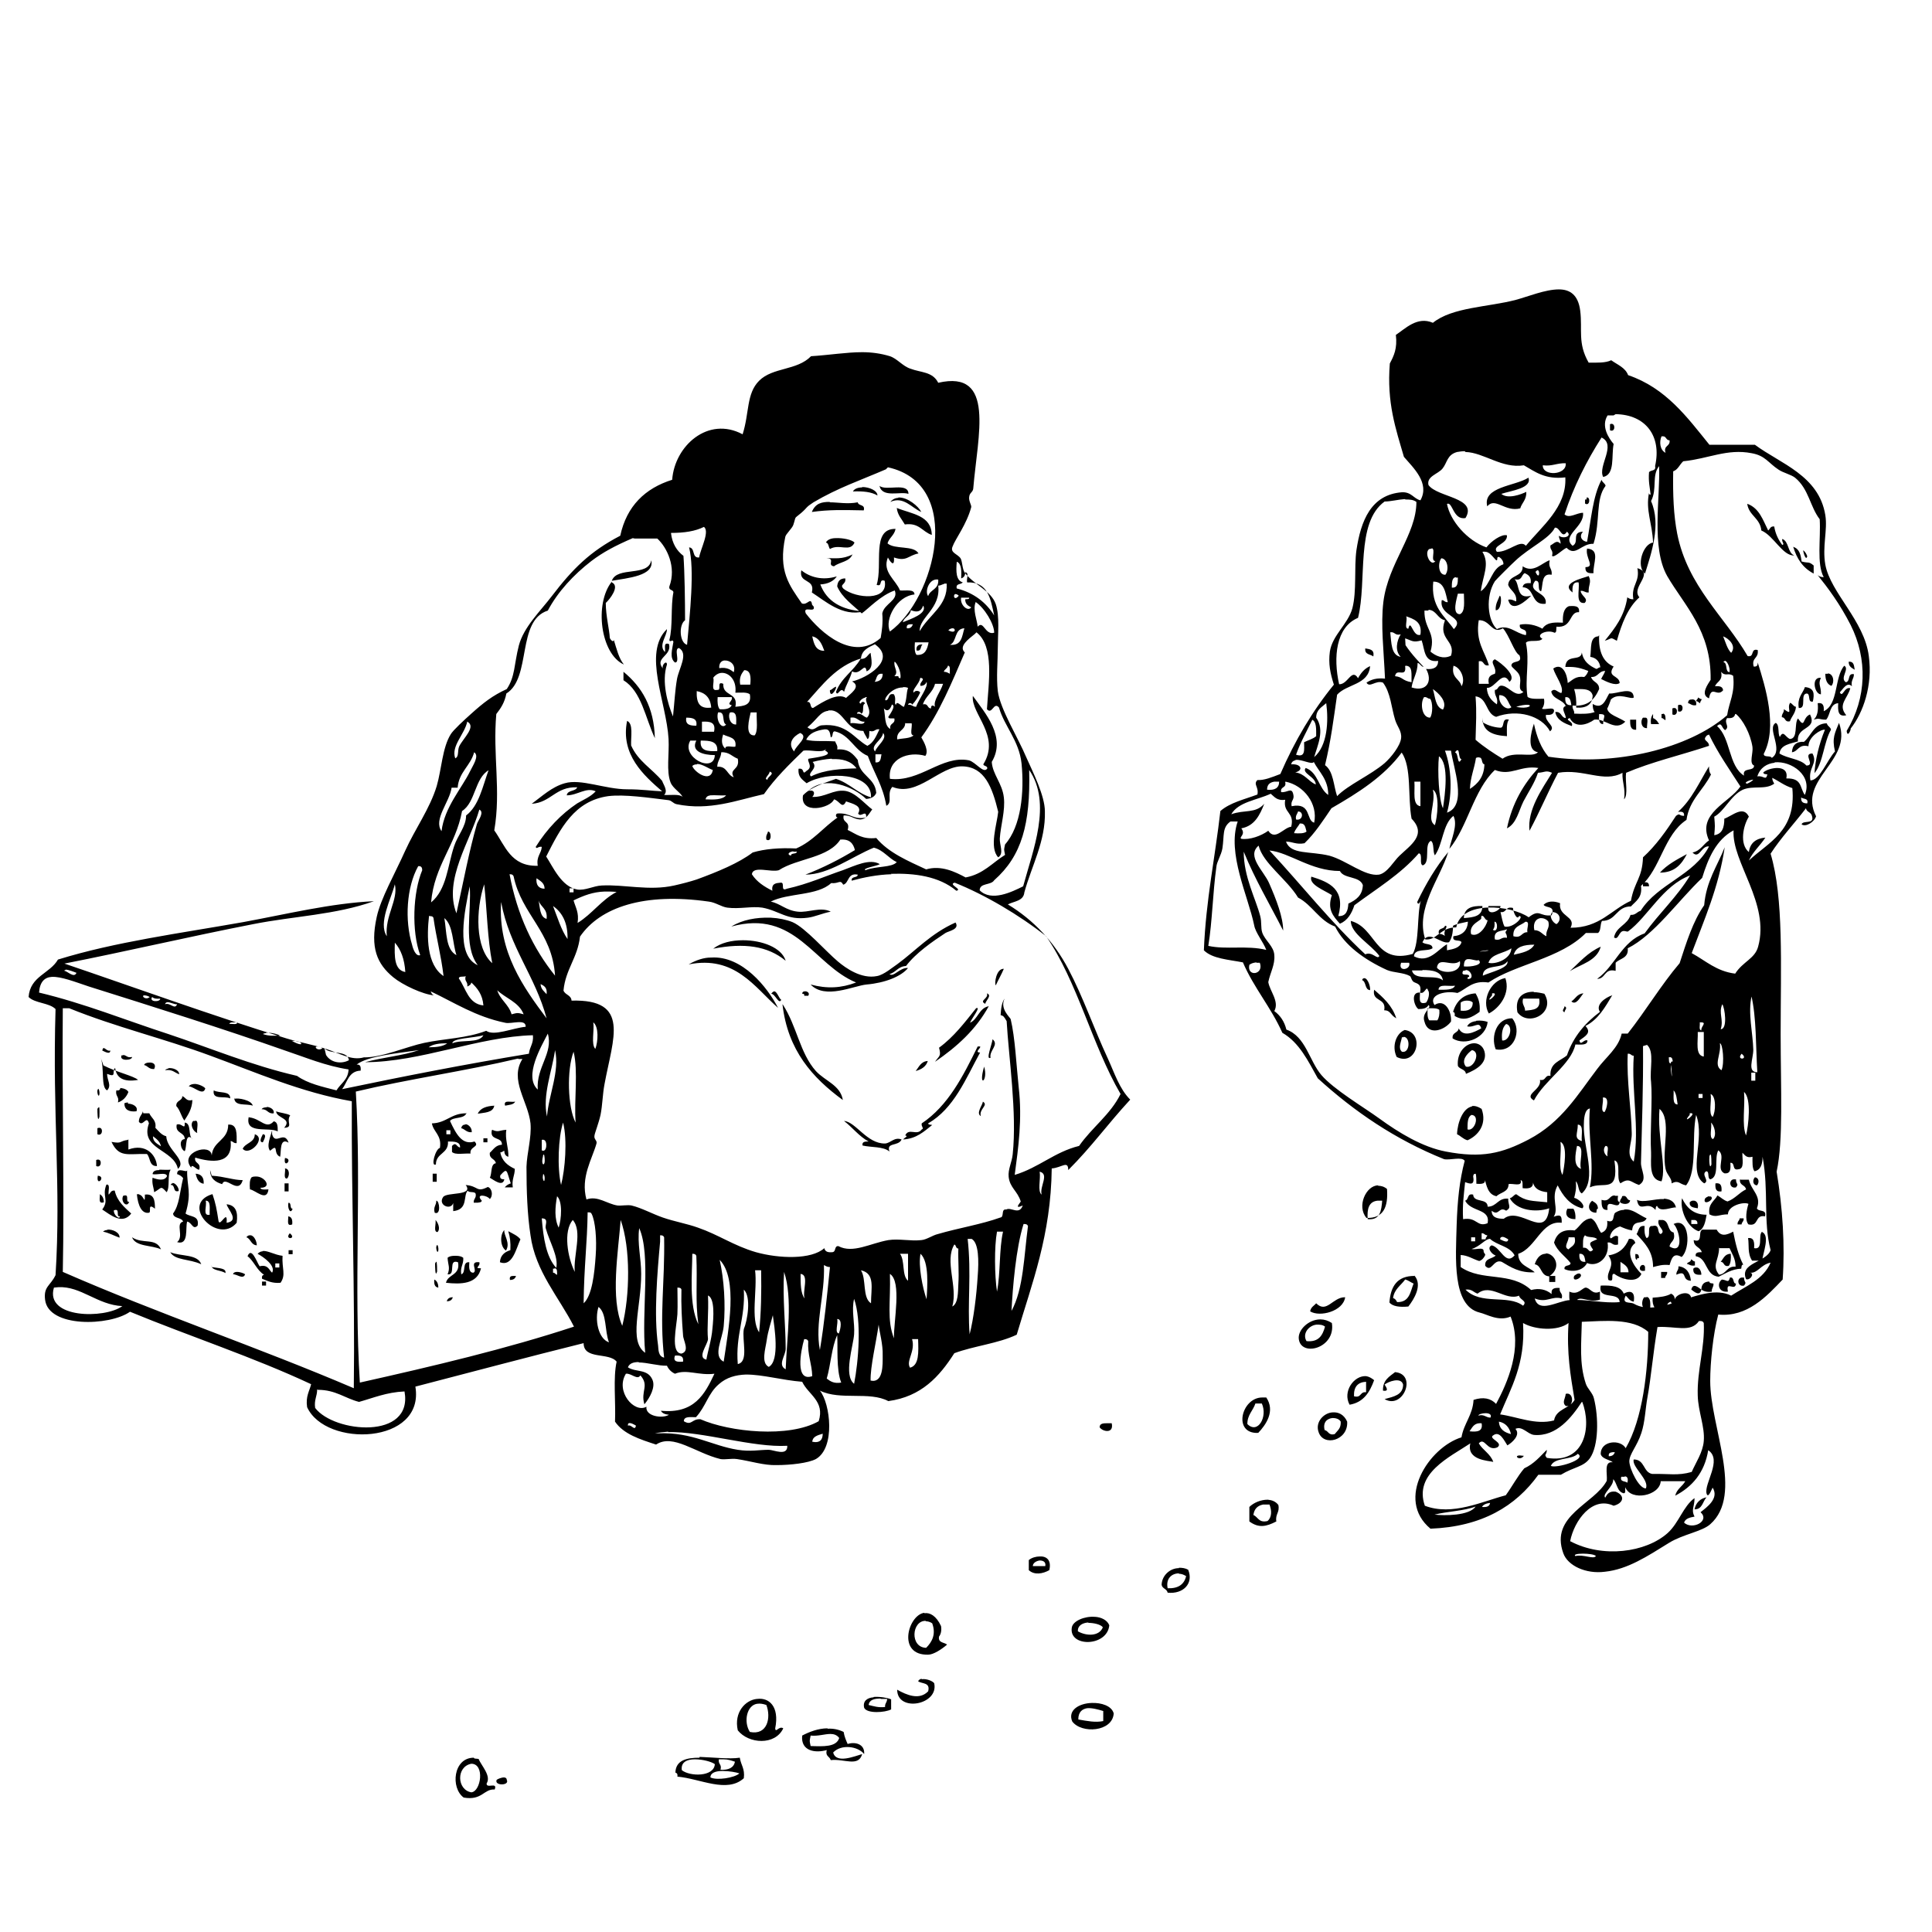 <?xml version="1.0" encoding="UTF-8" standalone="no"?>
<!-- Created with Inkscape (http://www.inkscape.org/) -->
<svg xmlns:dc="http://purl.org/dc/elements/1.1/" xmlns:cc="http://creativecommons.org/ns#" xmlns:rdf="http://www.w3.org/1999/02/22-rdf-syntax-ns#" xmlns:svg="http://www.w3.org/2000/svg" xmlns="http://www.w3.org/2000/svg" version="1.1" width="100%" height="100%" viewBox="0 0 48 48" id="svg2" xml:space="preserve">
<defs id="defs420" />
<path d="m 38.73,7.19 c -0.34,-0.00 -0.77,0.18 -1.07,0.26 -0.68,0.18 -1.58,0.18 -2.06,0.57 -0.39,-0.17 -0.69,0.15 -0.92,0.30 0.04,0.34 -0.05,0.52 -0.15,0.71 -0.08,0.98 0.15,1.63 0.35,2.32 0.23,0.27 0.65,0.65 0.41,1.08 -0.17,-0.04 -0.22,-0.21 -0.46,-0.20 -0.77,0.06 -1.02,0.71 -1.13,1.44 -0.06,0.44 0.01,1.01 -0.10,1.44 -0.11,0.40 -0.50,0.67 -0.56,1.08 -0.04,0.30 0.01,0.54 0.10,0.82 -0.53,0.65 -0.97,1.39 -1.33,2.22 -0.21,0.08 -0.40,0.16 -0.57,0.15 -0.11,0.11 0.04,0.17 0,0.36 -0.32,0.12 -0.68,0.20 -0.92,0.41 -0.13,1.15 -0.36,2.21 -0.41,3.46 0.21,0.21 0.61,0.23 0.97,0.30 0.27,0.63 0.70,1.12 0.98,1.75 0.42,0.24 0.64,0.70 0.88,1.13 0.90,0.82 1.92,1.52 3.14,2.01 0.15,0.03 0.44,-0.07 0.51,0.04 -0.13,0.49 -0.18,0.99 -0.20,1.60 -0.02,0.80 -0.12,2.00 0.57,2.17 0.18,0.04 0.47,0.23 0.77,0.10 0.31,0.77 -0.08,1.65 -0.36,2.17 -0.13,-0.14 -0.32,-0.18 -0.56,-0.10 -0.02,0.38 -0.24,0.58 -0.30,0.93 -0.81,0.25 -1.65,1.54 -0.77,2.27 1.28,-0.05 2.12,-0.56 2.68,-1.34 l 0.56,0 c 0.33,-0.20 0.56,-0.19 0.72,-0.41 0.22,-0.31 0.22,-1.02 0.10,-1.49 -0.03,-0.13 -0.16,-0.24 -0.20,-0.36 -0.17,-0.51 -0.11,-1.01 -0.10,-1.54 0.56,-0.02 1.25,-0.10 1.65,0.25 0.00,0.97 -0.14,2.17 -0.56,2.89 -0.13,-0.23 -0.63,-0.19 -0.62,0.15 0.04,0.12 0.21,0.13 0.30,0.20 -0.23,-0.03 -0.13,0.28 -0.15,0.46 -0.31,0.58 -1.42,0.86 -1.08,1.80 0.11,0.31 0.56,0.52 1.03,0.46 0.57,-0.06 1.05,-0.38 1.60,-0.72 0.34,-0.21 0.82,-0.28 1.02,-0.46 0.84,-0.74 -0.00,-2.42 0,-3.56 4.3e-4,-0.46 0.07,-1.16 0.20,-1.65 0.72,0.07 1.20,-0.45 1.60,-0.87 0.06,-0.85 -0.00,-1.78 -0.15,-2.68 0.17,-0.79 0.10,-2.05 0.10,-3.41 0,-1.72 0.08,-3.39 -0.25,-4.49 0.26,-0.40 0.59,-0.75 0.88,-1.13 0.01,0.10 0.13,0.09 0.15,0.20 0.06,0.21 -0.22,0.09 -0.26,0.20 0.10,0.08 0.32,-0.06 0.36,-0.20 -0.47,-0.93 0.92,-1.36 0.57,-2.32 -0.10,0.25 -0.18,0.37 -0.10,0.71 -0.20,0.22 -0.37,0.71 -0.61,0.72 -0.06,-0.32 0.19,-0.42 0.05,-0.67 -0.26,-0.00 0.09,0.30 -0.15,0.30 -0.15,-0.17 -0.47,-0.17 -0.67,-0.30 0.03,-0.22 0.27,-0.24 0.46,-0.30 -0.04,-0.39 0.49,-0.28 0.30,-0.67 -0.20,0.08 -0.11,0.37 -0.30,0.10 -0.10,0.13 0.01,0.50 -0.20,0.51 -0.12,-0.05 -0.16,-0.23 -0.25,-0.05 -0.06,-0.09 -0.00,-0.29 -0.10,-0.35 -0.24,0.13 0.21,0.67 -0.10,0.87 -0.03,-0.07 -0.20,-0.00 -0.20,-0.10 0.35,-0.67 0.04,-1.67 -0.15,-2.27 -0.00,0.06 -0.01,0.11 -0.10,0.10 -0.06,-0.23 0.13,-0.19 0.10,-0.41 -0.19,-0.05 -0.07,0.19 -0.25,0.15 -0.57,-0.98 -1.49,-1.73 -1.75,-3.04 -0.09,-0.46 -0.11,-0.97 -0.10,-1.55 0.12,-0.04 0.16,-0.17 0.25,-0.25 0.62,-0.06 1.09,-0.32 1.70,-0.20 0.34,0.06 0.41,0.24 0.67,0.41 0.12,0.08 0.31,0.12 0.41,0.20 0.34,0.28 0.37,0.72 0.61,1.03 0.03,0.48 -0.08,1.11 0.10,1.44 -0.07,0.00 -0.11,-0.02 -0.15,-0.05 0.25,0.31 0.55,0.71 0.82,1.24 0.42,0.84 0.40,1.81 -0.10,2.63 0.02,0.18 0.11,-0.03 0.10,-0.06 0.31,-0.39 0.55,-1.07 0.45,-1.80 -0.11,-0.88 -0.95,-1.57 -1.08,-2.27 -0.08,-0.45 0.06,-0.86 0,-1.23 -0.16,-0.99 -1.12,-1.28 -1.75,-1.75 l -1.13,0 C 41.92,10.37 41.39,9.64 40.45,9.32 40.38,9.13 40.18,9.06 40.03,8.95 39.89,9.02 39.68,9.01 39.47,9.01 39.19,8.52 39.32,8.20 39.26,7.72 39.21,7.32 39.00,7.19 38.73,7.19 z M 21.42,8.75 c -0.39,1.59e-4 -0.80,0.07 -1.27,0.10 -0.35,0.36 -0.95,0.27 -1.29,0.61 -0.32,0.32 -0.24,0.80 -0.41,1.33 -0.86,-0.46 -1.69,0.29 -1.75,1.13 -0.67,0.21 -1.13,0.65 -1.29,1.39 -0.75,0.39 -1.18,0.82 -1.70,1.50 -0.29,0.38 -0.70,0.77 -0.82,1.23 -0.12,0.47 -0.09,0.77 -0.30,1.08 -0.35,0.16 -0.58,0.34 -0.88,0.61 -0.18,0.16 -0.45,0.41 -0.51,0.51 -0.21,0.33 -0.23,0.88 -0.35,1.29 -0.17,0.56 -0.54,1.07 -0.78,1.60 -0.26,0.58 -0.61,1.19 -0.71,1.65 -0.17,0.77 0.01,1.17 0.41,1.50 0.23,0.19 0.74,0.43 1.02,0.45 -0.05,-0.01 -0.07,-0.05 -0.09,-0.10 0.59,0.28 1.12,0.63 1.85,0.78 0.15,0.04 0.52,-0.11 0.51,0.10 -0.32,0.03 -0.79,0.24 -0.98,0.10 -0.50,0.19 -1.02,0.19 -1.54,0.30 -0.43,0.09 -1.06,0.37 -1.50,0.36 C 8.73,26.36 8.42,26.16 8.10,26.06 7.77,25.95 7.41,25.89 7.12,25.80 5.23,25.22 3.31,24.52 1.60,23.94 3.13,23.64 4.70,23.27 6.29,22.96 7.30,22.76 8.34,22.73 9.29,22.39 8.22,22.44 7.13,22.71 6.04,22.91 4.46,23.19 2.86,23.40 1.44,23.84 1.24,24.19 0.75,24.25 0.71,24.77 c 0.16,0.16 0.51,0.14 0.67,0.30 -0.08,2.67 0.14,4.39 0,6.61 -0.13,0.27 -0.30,0.28 -0.26,0.61 0.08,0.70 1.60,0.66 2.11,0.30 1.48,0.61 3.07,1.13 4.50,1.80 -0.04,0.17 -0.14,0.30 -0.10,0.57 0.46,1.01 2.93,0.93 2.69,-0.51 1.39,-0.36 2.77,-0.73 4.18,-1.08 0.00,0.42 0.63,0.22 0.82,0.46 -0.09,0.41 -0.02,0.99 -0.04,1.49 0.21,0.31 0.62,0.44 1.02,0.57 0.42,-0.28 0.98,0.21 1.60,0.36 0.11,0.02 0.27,-0.02 0.41,0 0.34,0.05 0.67,0.16 0.98,0.15 0.35,-0.00 0.79,-0.05 0.98,-0.15 0.49,-0.28 0.36,-1.38 0.10,-1.70 0.51,0.25 1.23,0.01 1.70,0.26 0.82,-0.11 1.27,-0.61 1.64,-1.19 0.48,-0.18 1.09,-0.24 1.55,-0.46 0.38,-1.28 0.85,-2.47 0.87,-4.13 0.25,-0.02 0.41,-0.21 0.41,0.04 0.59,-0.59 0.96,-1.12 1.54,-1.75 -0.27,-0.27 -0.39,-0.66 -0.56,-1.03 -0.34,-0.73 -0.61,-1.52 -0.98,-2.22 -0.36,-0.68 -0.86,-1.21 -1.50,-1.60 0.15,-0.08 0.39,-0.08 0.41,-0.30 0.18,-0.66 0.53,-1.27 0.51,-2.01 -0.00,-0.39 -0.30,-0.98 -0.46,-1.34 -0.21,-0.50 -0.65,-1.20 -0.71,-1.65 -0.04,-0.35 0.00,-0.73 0,-1.08 -0.00,-0.33 0.05,-0.78 -0.05,-1.08 -0.12,-0.34 -0.53,-0.47 -0.77,-0.78 -0.06,-0.08 -0.06,-0.27 -0.10,-0.35 -0.07,-0.12 -0.28,-0.14 -0.20,-0.31 0.06,-0.17 0.35,-0.55 0.46,-0.97 0.01,-0.05 -0.07,-0.16 -0.05,-0.26 0.01,-0.10 0.09,-0.11 0.10,-0.20 0.11,-1.33 0.56,-2.96 -0.87,-2.63 C 23.17,9.23 22.88,9.26 22.62,9.16 22.43,9.10 22.29,8.91 22.11,8.85 21.88,8.78 21.65,8.75 21.42,8.75 z m 18.72,1.54 c 0.74,0.01 1.15,0.54 0.98,1.29 0.03,0.13 -0.10,0.09 -0.15,0.15 -0.02,0.23 0.02,0.38 0.04,0.56 -0.04,0.00 -0.04,-0.02 -0.04,-0.05 -0.09,0.44 0.08,0.75 0.10,1.24 -0.25,0.03 -0.43,0.59 -0.20,0.77 0.15,-0.49 0.41,-1.21 0.15,-1.80 0.16,-0.31 0.01,-0.63 0.20,-0.87 0.03,0.78 -0.20,2.02 0.20,2.73 0.43,0.74 1.10,1.36 1.08,2.58 -0.06,0.10 -0.27,0.37 -0.04,0.46 0.06,-0.34 0.20,-0.02 0.35,-0.20 -0.01,-0.09 -0.08,-0.11 -0.20,-0.10 0.04,-0.12 0.20,-0.13 0.15,-0.36 0.11,0.13 0.17,0.01 0.30,0.10 0.05,0.43 -0.10,0.65 -0.15,0.98 -0.94,0.82 -2.77,1.28 -4.44,1.03 -0.18,-0.21 -0.29,-0.49 -0.36,-0.82 -0.07,0.21 -0.19,0.66 0.10,0.71 -0.15,0.15 -0.59,-0.05 -0.88,0.16 -0.23,-0.14 -0.46,-0.29 -0.67,-0.47 0.01,-0.45 0.03,-0.64 0,-1.08 0.30,0.04 0.25,0.43 0.51,0.51 0.53,-0.20 1.13,-0.03 1.34,0.36 0.16,-0.13 -0.14,-0.23 -0.10,-0.41 0.11,0.01 0.19,-0.01 0.20,-0.10 -0.00,-0.11 -0.21,-0.02 -0.30,-0.05 0.04,-0.06 0.07,-0.13 0.05,-0.25 -0.14,-0.00 -0.34,0.02 -0.41,-0.05 -0.07,-0.45 0.06,-0.88 -0.04,-1.34 0.07,-0.09 0.33,-0.00 0.41,-0.10 -0.19,-0.10 0.12,-0.24 0.30,-0.15 0.06,-0.00 0.04,-0.09 0.05,-0.15 0.40,0.04 0.31,-0.38 0.56,-0.36 0.02,-0.16 -0.10,-0.16 -0.25,-0.15 -0.13,0.05 -0.16,0.21 -0.15,0.41 -0.13,-0.00 -0.39,-0.04 -0.51,0.15 -0.16,-0.09 -0.37,-0.14 -0.56,-0.10 -0.03,0.17 0.20,0.06 0.15,0.26 -0.25,-0.04 -0.44,-0.29 -0.72,-0.15 -0.23,-0.21 -0.29,-0.81 -0.05,-1.19 0.01,-0.02 0.42,-0.43 0.51,-0.51 0.35,-0.33 0.85,-0.55 0.98,-0.82 0.13,-0.02 0.17,0.30 0.30,0.10 0.14,0.11 -0.09,0.19 -0.20,0.10 -0.00,0.09 0.05,0.11 0.04,0.20 -0.10,-0.11 -0.16,0.00 -0.25,0.04 -0.02,0.12 0.08,0.11 0.04,0.26 0.05,0.06 0.25,-0.15 0.36,-0.20 0.23,0.23 0.36,-0.11 0.67,-0.10 0.18,-0.57 0.04,-1.10 0.30,-1.44 -0.01,-0.06 -0.08,-0.08 -0.10,-0.15 -0.22,0.41 -0.26,1.00 -0.36,1.54 -0.13,-0.01 -0.21,-0.14 -0.10,-0.25 -0.30,0.01 -0.08,0.26 -0.26,0.35 -0.29,-0.25 0.30,-0.47 0.26,-0.82 -0.16,0.00 -0.34,0.15 -0.46,0.04 0.23,-0.70 0.55,-1.33 0.92,-1.91 0.38,0.18 -0.10,0.71 0.04,0.98 0.30,-0.06 0.20,-0.52 0.26,-0.82 -0.12,-0.14 -0.32,-0.44 -0.15,-0.71 0.05,-0.00 0.10,-0.00 0.15,-0.00 z m -0.10,0.24 c -0.01,-9.74e-4 -0.02,0.00 -0.04,0.01 l 0,0.15 c 0.13,0.06 0.14,-0.16 0.04,-0.16 z m 1.28,0.31 c 0.08,0.00 0.07,0.10 0.16,0.10 0.02,0.16 -0.16,0.12 -0.10,0.31 -0.14,-0.07 -0.16,-0.27 -0.10,-0.41 0.01,-0.00 0.02,-0.00 0.04,-0.00 z m -4.91,0.39 c 0.45,0.01 0.91,0.42 1.45,0.33 0.28,0.16 0.53,0.36 1.03,0.30 0.04,0.74 -0.59,1.22 -0.98,1.70 -0.14,-0.17 -0.42,0.16 -0.72,0.15 -0.13,-0.16 0.27,-0.19 0.25,-0.41 -0.13,-0.04 -0.40,0.15 -0.51,0.30 -0.48,-0.17 -0.90,-0.66 -0.98,-1.08 0.14,-0.07 0.15,0.41 0.46,0.35 0.31,-0.51 -0.70,-0.51 -0.92,-0.82 -0.05,-0.22 0.24,-0.27 0.35,-0.41 0.12,-0.15 0.11,-0.34 0.36,-0.41 0.06,-0.01 0.13,-0.02 0.19,-0.02 z m 2.49,0.28 c 0.03,0.30 -0.58,0.33 -0.57,0.05 0.24,0.03 0.35,-0.06 0.57,-0.05 z m -16.84,0.10 c 1.91,0.42 1.17,3.27 0.05,4.08 -0.14,-0.30 0.17,-0.88 0.61,-0.92 -0.00,-0.14 -0.21,-0.09 -0.36,-0.10 -0.10,-0.26 -0.45,-0.46 -0.30,-0.82 0.04,0.08 0.17,0.28 0.15,0 0.32,0.11 0.35,-0.05 0.61,-0.10 -0.12,-0.21 -0.59,-0.09 -0.77,-0.25 0.04,-0.14 0.17,-0.20 0.20,-0.36 -0.61,-0.01 -0.31,0.89 -0.47,1.39 0.16,0.06 0.04,-0.16 0.20,-0.10 0.10,0.51 -0.71,0.44 -1.02,0.20 -0.12,-0.12 0.07,-0.10 0.04,-0.26 -0.13,0.00 -0.19,0.07 -0.20,0.20 0.13,0.29 0.39,0.46 0.61,0.67 0.17,-0.12 0.47,-0.45 0.82,-0.57 0.10,0.25 -0.26,0.32 -0.31,0.57 0.02,0.24 -0.01,0.43 -0.04,0.61 -0.68,0.60 -1.49,-0.13 -1.86,-0.61 -0.08,-0.20 0.22,-0.01 0.20,-0.15 -0.00,-0.04 -0.05,-0.04 -0.05,-0.10 -0.04,-0.15 -0.12,0.06 -0.25,0 -0.31,-0.45 -0.59,-0.80 -0.41,-1.65 0.01,-0.07 0.17,-0.21 0.20,-0.30 0.08,-0.24 0.00,-0.13 0.20,-0.30 0.16,-0.14 0.10,-0.13 0.30,-0.26 0.61,-0.36 1.15,-0.54 1.80,-0.82 z m 15.91,0.26 c -0.33,0.21 -1.14,0.22 -1.02,0.71 0.20,-0.24 0.44,0.15 0.82,0.05 0.04,-0.14 0.16,-0.21 0.15,-0.41 -0.12,0.06 -0.46,0.19 -0.62,0.05 0.24,-0.08 0.78,-0.14 0.67,-0.41 z m -16.12,0.20 c 0.07,0.31 0.52,0.13 0.72,0.20 -8.61e-4,-0.30 -0.56,-0.06 -0.72,-0.20 z m -0.43,0.04 c -0.10,0.00 -0.19,0.03 -0.23,0.10 0.25,-0.01 0.46,0.01 0.61,0.10 -0.00,-0.12 -0.20,-0.21 -0.38,-0.21 z m 0.90,0.26 c -0.07,0.00 -0.14,0.03 -0.20,0.10 0.33,-0.15 0.53,0.15 0.77,0.25 -0.07,-0.14 -0.34,-0.37 -0.57,-0.36 z m 17.10,0.00 c -0.00,0.03 -0.00,0.05 -0.04,0.04 l 0,0.10 c 0.12,0.08 0.14,-0.17 0.04,-0.15 z m -4.50,0.04 c 0.09,-0.00 0.19,0.00 0.27,0.06 0.00,0.81 -0.70,1.52 -0.82,2.48 -0.07,0.57 0.01,1.22 0.04,1.91 -0.21,-0.02 -0.34,0.02 -0.46,0.10 0.08,0.14 0.23,-0.07 0.41,0 0.19,0.25 0.21,0.63 0.30,0.92 0.05,0.17 0.17,0.28 0.15,0.46 -0.02,0.19 -0.25,0.48 -0.41,0.62 -0.35,0.30 -0.91,0.54 -1.18,0.82 -0.09,-0.26 -0.09,-0.62 -0.30,-0.77 0.15,-0.63 0.21,-1.13 0.30,-1.75 0.24,-0.27 0.78,-0.24 0.82,-0.71 -0.14,0.06 -0.23,0.17 -0.30,0.30 -0.16,-0.26 -0.25,0.16 -0.47,0.15 -0.15,-0.67 -0.08,-1.42 0.47,-1.65 0.23,-0.92 -0.07,-2.36 0.66,-2.89 0.15,0.00 0.34,-0.05 0.50,-0.06 z m -14.31,0.06 c -0.19,-0.00 -0.35,0.03 -0.44,0.25 0.43,-0.06 0.76,-0.05 1.29,-0.04 0.04,-0.16 -0.13,-0.10 -0.15,-0.20 -0.25,0.05 -0.49,0.00 -0.69,0 z m 22.80,0.05 c 0.04,0.29 0.32,0.35 0.35,0.66 0.31,0.13 0.53,0.64 0.82,0.62 -0.17,-0.06 -0.13,-0.35 -0.30,-0.41 -0.02,0.08 0.07,0.13 0,0.15 -0.09,-0.12 -0.17,-0.27 -0.20,-0.46 -0.10,-0.01 -0.10,0.06 -0.15,0.10 -0.13,-0.26 -0.22,-0.55 -0.51,-0.66 z m -21.13,0.10 c 0.02,0.18 0.12,0.27 0.20,0.41 0.36,-0.05 0.43,0.18 0.67,0.26 -0.01,-0.49 -0.50,-0.52 -0.87,-0.67 z m -4.81,0.46 c 0.19,0.09 -0.07,0.56 -0.10,0.77 -0.19,0.02 -0.09,-0.24 -0.25,-0.25 0.14,0.55 0.02,1.65 -0.05,2.42 -0.19,-0.05 -0.21,-0.50 -0.05,-0.61 -0.00,-0.44 -0.01,-1.21 -0.04,-1.60 -0.16,-0.12 -0.28,-0.30 -0.31,-0.57 0.33,0.00 0.60,-0.04 0.82,-0.15 z m 3.29,0.29 c -0.11,0.00 -0.21,0.04 -0.24,0.11 0.07,0.01 0.06,0.11 0.10,0.16 0.23,-0.14 0.50,0.09 0.61,-0.16 -0.06,-0.07 -0.29,-0.12 -0.48,-0.11 z m -4.99,0.01 0.56,0 c 0.24,0.22 0.48,0.71 0.30,1.19 -0.02,0.11 0.10,0.07 0.10,0.15 -0.07,0.35 -0.01,0.84 -0.10,1.18 0.01,0.08 0.09,-0.04 0.10,0.05 -0.03,0.19 -0.10,0.40 0.04,0.51 0.14,-0.00 -0.04,-0.35 0.10,-0.36 0.24,0.14 -0.00,0.50 -0.05,0.77 -0.05,0.29 -0.06,0.55 -0.10,0.93 -0.13,-0.31 -0.29,-0.86 -0.15,-1.29 -6.46e-4,-0.12 -0.14,0.01 -0.10,0.10 -0.22,-0.27 0.23,-0.31 0.15,-0.61 -0.15,-0.05 -0.08,0.11 -0.10,0.20 -0.17,-0.17 0.05,-0.39 0.05,-0.57 -0.61,0.59 -0.01,1.82 0.04,2.73 0.02,0.37 -0.06,0.80 0.05,1.08 0.06,0.15 0.24,0.24 0.30,0.36 -0.08,-0.08 -0.30,-0.04 -0.46,-0.05 0.10,-0.10 -0.01,-0.24 -0.05,-0.35 -0.25,-0.30 -0.60,-0.49 -0.77,-0.88 -0.01,-0.22 0.06,-0.54 -0.10,-0.61 -0.17,0.84 0.42,1.36 0.87,1.75 -0.27,-0.01 -0.49,-0.05 -0.87,-0.05 -0.54,0.00 -1.15,-0.27 -1.55,-0.15 -0.32,0.09 -0.56,0.32 -0.82,0.51 0.48,-0.03 0.59,-0.43 1.13,-0.41 -0.04,0.11 -0.24,0.06 -0.26,0.20 0.27,-0.00 0.48,-0.21 0.72,-0.10 -0.13,0.14 -0.31,0.21 -0.46,0.30 -0.39,0.26 -0.75,0.63 -1.03,1.08 0.02,0.07 0.06,-0.02 0.15,0 -0.01,0.17 -0.14,0.23 -0.10,0.47 -0.67,0.02 -0.81,-0.50 -1.08,-0.88 0.17,-0.99 -0.04,-1.87 0.05,-2.89 0.11,-0.14 0.21,-0.29 0.25,-0.51 0.63,-0.39 0.25,-1.81 1.03,-2.06 0.25,-0.47 0.64,-0.89 1.08,-1.23 0.29,-0.22 0.59,-0.38 1.03,-0.57 z m 28.78,0.20 c 0.09,0.30 0.24,0.53 0.51,0.67 l 0,-0.20 c -0.13,-0.11 -0.12,-0.05 -0.30,-0.10 -0.02,-0.16 -0.05,-0.31 -0.20,-0.36 z m -8.98,0.04 c 0.11,0.02 -0.04,0.32 0.09,0.32 -0.11,0.16 -0.29,-0.21 -0.15,-0.30 0.02,-0.00 0.04,-0.01 0.06,-0.01 z m 3.86,0.01 c -0.05,0.23 0.21,0.46 -0.04,0.46 -0.01,0.13 0.06,0.16 0.20,0.15 -0.02,-0.23 0.18,-0.58 -0.15,-0.61 z m 5.37,0.04 c -0.00,0.06 0.07,0.28 0.10,0.15 -0.02,-0.06 -0.05,-0.11 -0.10,-0.15 z m -7.88,0.04 c 0.16,0.03 0.28,0.33 0.28,0.16 0.01,-0.10 0.17,0.05 0.15,0.15 -0.30,0.10 -0.31,0.50 -0.56,0.67 0.05,-0.39 0.23,-0.67 0.04,-0.98 0.02,-0.00 0.05,-0.01 0.07,-0.00 z m -15.73,0.06 c -0.27,0.14 -0.46,0.09 -0.67,0.10 0.26,-0.00 0.01,0.17 0.20,0.20 0.14,-0.11 0.39,-0.11 0.46,-0.30 z m 14.62,0.10 c 0.15,0.01 0.20,0.28 0.10,0.41 -0.18,0.01 -0.19,-0.30 -0.10,-0.41 z m -19.63,0.05 c -0.07,0.42 -0.85,0.14 -0.98,0.51 0.39,-0.07 1.07,-0.12 0.98,-0.51 z m 22.32,0 c -0.19,0.06 -0.40,0.33 -0.67,0.15 0.01,0.28 -0.34,0.20 -0.36,0.46 0.05,0.15 0.22,0.19 0.20,0.41 -0.06,-0.01 -0.10,-0.06 -0.20,-0.04 0.09,0.36 0.47,6.46e-4 0.57,-0.10 -0.38,0.10 -0.27,-0.27 -0.41,-0.41 0.19,0.05 0.16,-0.10 0.25,-0.15 0.09,0.04 0.17,0.09 0.15,0.25 -0.11,-0.01 -0.19,0.01 -0.20,0.10 0.31,0.01 0.20,0.46 0.57,0.41 0.06,-0.30 -0.48,-0.27 -0.26,-0.57 0.16,-0.02 0.03,0.24 0.15,0.26 0.05,-0.17 -0.00,-0.46 0.26,-0.41 0.02,-0.16 -0.09,-0.17 -0.05,-0.35 z m -14.72,0.04 c 0.11,0.05 0.11,0.24 0.10,0.41 0.06,-0.02 0.10,-0.06 0.10,-0.15 0.11,-0.00 0.02,0.18 0.05,0.25 0.52,-0.02 0.58,0.41 0.67,0.82 -0.20,-0.32 -0.50,-0.56 -0.93,-0.67 -0.03,-0.13 0.10,-0.09 0.15,-0.15 -0.17,-0.05 -0.17,-0.27 -0.15,-0.51 z m 16.90,0.15 c 0.07,0.36 -0.16,0.42 -0.10,0.78 -0.07,0.00 -0.11,-0.02 -0.15,-0.05 -0.07,0.47 -0.31,0.77 -0.56,1.08 0.20,-0.06 0.12,-0.10 0.30,0 0.12,-0.42 0.27,-0.82 0.56,-1.08 -0.22,-0.25 0.38,-0.59 -0.04,-0.72 z m -20.77,0.05 c -0.08,0.35 0.35,0.20 0.26,0.56 0.33,0.21 0.76,0.61 1.29,0.47 -0.55,-0.03 -0.92,-0.25 -1.08,-0.67 0.19,-0.01 0.33,-0.08 0.41,-0.20 -0.36,0.11 -0.67,0.02 -0.88,-0.15 z m 18.28,0.01 c 0.08,-0.03 0.06,0.27 -0.04,0.04 0.01,-0.02 0.03,-0.03 0.04,-0.04 z m 1.29,0.14 c -0.18,0.06 -0.72,0.18 -0.41,0.41 -0.01,-0.14 -0.00,-0.27 0.15,-0.25 0.03,0.19 -0.09,0.54 0.15,0.51 0.11,-0.11 -0.09,-0.17 -0.10,-0.30 0.09,-0.01 0.11,0.05 0.20,0.04 -0.01,-0.21 0.08,-0.24 0,-0.41 z m -3.31,0.04 c 0.01,-0.00 0.03,0.00 0.05,0.00 -0.00,0.13 -0.00,0.26 -0.15,0.25 -0.00,-0.12 -0.00,-0.25 0.10,-0.26 z m -12.86,0.05 c 0.02,0.25 -0.20,0.24 -0.25,0.41 -0.09,-0.11 0.02,-0.45 0.25,-0.41 z m -8.11,0.05 c -0.44,0.55 -0.28,1.80 0.30,2.06 -0.13,-0.16 -0.18,-0.39 -0.25,-0.61 -0.01,0.07 -0.08,0.00 -0.10,-0.05 -0.01,-0.21 -0.10,-0.55 -0.10,-0.87 0.10,-0.09 0.36,-0.42 0.15,-0.51 z m 20.41,0 c 0.28,0.00 0.30,0.28 0.36,0.51 -0.08,0.01 -0.08,-0.05 -0.15,-0.05 -0.08,0.41 0.61,0.41 0.30,0.72 -0.23,-0.33 -0.58,-0.55 -0.51,-1.19 z m -12.15,0.05 c 0.01,-0.00 0.03,-0.00 0.06,0 0.03,0.55 -0.43,0.76 -0.67,1.18 -0.02,-0.34 0.53,-0.56 0.46,-1.13 0.06,0.00 0.09,-0.03 0.14,-0.04 z m 12.76,0.25 0.15,0 c -0.00,0.19 0.04,0.45 -0.10,0.51 -0.21,-0.00 -0.07,-0.41 -0.05,-0.51 z m -12.49,0.01 c 0.02,-0.00 0.05,0.00 0.09,0.04 -0.11,0.14 -0.15,-0.01 -0.09,-0.04 z m 13.53,0.04 c -0.04,0.11 -0.11,0.20 -0.10,0.36 0.14,0.02 0.16,-0.35 0.10,-0.36 z m -13.38,0.05 0.20,0 c -0.00,0.05 -0.06,0.03 -0.10,0.04 -0.00,0.12 0.07,0.16 0.15,0.20 -0.09,0.12 -0.29,-0.07 -0.25,-0.25 z m 0.35,0.10 c 0.23,0.15 0.47,0.55 0.47,0.77 -0.23,0.07 -0.26,-0.32 -0.41,-0.15 -0.01,-0.15 -0.13,-0.42 -0.05,-0.61 z m -1.29,0.10 c 0.10,0.20 -0.32,0.33 -0.51,0.41 0.03,-0.13 0.18,-0.15 0.20,-0.30 0.15,0.06 0.25,0.04 0.30,-0.10 z m 12.55,0.10 c 0.20,0.01 0.22,0.22 0.41,0.26 -0.18,0.48 0.27,0.50 0.15,0.88 -0.20,0.10 -0.39,0.00 -0.51,-0.10 0.14,-0.49 -0.16,-0.55 -0.15,-1.02 0.03,-0.00 0.07,-0.00 0.10,-0.00 z m -0.56,0.16 c 0.19,0.07 0.41,0.13 0.36,0.46 -0.19,0.07 -0.24,-0.42 -0.30,-0.15 -0.11,-0.00 -0.02,-0.21 -0.05,-0.30 z m 1.80,0.10 c 0.30,-0.02 0.33,0.36 0.61,0.20 0.16,0.18 0.28,0.60 0.41,0.67 0.09,0.22 -0.18,0.11 -0.20,0.25 -0.00,0.06 0.16,0.14 0.20,0.25 0.07,0.18 -0.07,0.34 0.10,0.41 -0.18,0.16 -0.35,-0.12 -0.51,-0.15 -0.14,-0.03 -0.10,0.10 -0.20,0.10 -0.02,0.16 0.09,0.18 0.05,0.36 -0.13,-0.09 -0.24,-0.20 -0.25,-0.41 0.21,0.02 0.39,-0.47 0.56,-0.15 0.20,-0.14 -0.19,-0.46 -0.36,-0.56 -0.15,0.07 0.06,0.20 0,0.36 -0.10,0.03 -0.19,0.07 -0.15,0.25 l -0.25,0 0,-0.56 c 0.15,-0.03 0.09,0.13 0.25,0.10 -0.10,-0.35 -0.34,-0.58 -0.25,-1.13 z m -14.05,0.10 c -0.02,0.06 -0.06,0.11 -0.15,0.10 -0.02,-0.11 0.07,-0.10 0.15,-0.10 z m 0.99,0.10 c 0.08,0.00 0.08,0.15 -0.11,0.05 0.04,-0.04 0.08,-0.05 0.11,-0.05 z m 0.29,0.00 c -0.06,0.19 -0.06,0.44 -0.36,0.41 0.18,-0.07 0.10,-0.40 0.36,-0.41 z m 0.30,0.10 c 0.45,0.35 0.30,1.25 0.26,1.91 0.13,0.15 0.17,-0.20 0.30,-0.04 0.13,0.46 0.50,0.82 0.56,1.39 0.07,0.71 -0.01,1.56 -0.41,2.01 -0.03,0.15 -0.03,0.10 0,0.26 -0.31,0.19 -0.54,0.48 -0.98,0.56 -0.26,-0.14 -0.61,-0.31 -0.98,-0.20 -0.45,-0.21 -0.93,-0.41 -1.24,-0.78 -0.35,0.04 -0.50,-0.10 -0.71,-0.20 0.07,-0.23 -0.14,-0.16 -0.10,-0.36 0.18,-0.01 0.24,0.09 0.41,0.10 0.17,-0.01 0.22,-0.15 0.30,-0.25 -0.18,-0.13 -0.41,-0.42 -0.67,-0.46 -0.30,-0.04 -0.49,0.16 -0.82,0.15 0.07,-0.07 0.07,-0.19 -0.10,-0.15 0.43,-0.40 1.13,-0.10 1.44,0.20 0.12,-0.01 0.21,-0.05 0.25,-0.15 -0.03,-0.39 -0.42,-0.42 -0.46,-0.82 -0.11,-0.14 -0.22,-0.28 -0.51,-0.26 0.02,-0.10 -0.03,-0.13 -0.05,-0.20 -0.33,-0.02 -0.51,0.01 -0.72,-0.04 0.07,-0.16 0.24,-0.23 0.46,-0.26 0.13,-0.01 0.13,0.10 0.15,0.20 0.07,-0.01 0.02,-0.15 0.10,-0.15 0.38,0.09 0.48,0.47 0.82,0.61 0.15,0.41 0.38,0.75 0.46,1.24 0.17,-0.08 -0.00,-0.31 0.15,-0.47 0.63,0.26 1.18,-0.53 1.75,-0.51 0.54,0.02 0.73,0.51 0.88,1.13 -0.03,0.30 -0.23,0.89 0,1.13 0.15,-0.09 0.03,-0.31 0.04,-0.47 0.02,-0.32 0.14,-0.69 0.10,-1.02 -0.04,-0.35 -0.28,-0.57 -0.30,-0.88 0.37,-0.62 -0.17,-1.22 -0.47,-1.64 -0.05,0.45 0.70,0.99 0.26,1.70 0.01,0.05 0.10,0.03 0.10,0.10 -0.09,0.15 -0.29,-0.16 -0.46,-0.20 -0.68,-0.13 -1.21,0.55 -1.96,0.46 -0.06,-0.51 0.47,-0.69 0.88,-0.57 0.09,-0.12 -0.03,-0.34 -0.10,-0.46 0.45,-0.61 0.76,-1.37 1.08,-2.11 -0.16,-0.15 0.09,-0.33 0.25,-0.46 z m 10.28,0 c 0.12,-0.02 0.11,0.09 0.26,0.05 -0.10,0.16 -0.15,0.41 0,0.56 -0.24,-0.04 -0.23,-0.35 -0.26,-0.61 z m -14.36,0.10 c 0.18,0.04 0.24,0.20 0.30,0.36 -0.22,0.00 -0.26,-0.18 -0.30,-0.36 z m 19.53,0 c -0.22,0.01 -0.17,0.30 -0.20,0.51 0.14,0.02 0.23,0.11 0.25,0.26 -0.05,-2.15e-4 -0.05,0.03 -0.10,0.04 -0.17,-0.08 -0.32,-0.18 -0.36,-0.41 -0.02,0.24 -0.39,0.02 -0.41,0.36 0.18,0.00 0.29,-0.01 0.57,0.10 -0.02,0.06 -0.05,0.11 -0.10,0.15 -0.22,-0.03 -0.29,0.08 -0.41,0.15 -0.01,-0.21 -0.13,-0.52 -0.36,-0.36 0.05,0.18 0.28,0.47 0.20,0.61 -0.10,-0.02 -0.16,-0.14 -0.25,-0.04 0.04,0.20 0.28,0.19 0.36,0.36 -0.14,0.05 0.01,0.21 0,0.30 -0.12,-0.01 -0.10,-0.17 -0.26,-0.15 0.04,0.21 0.23,0.28 0.41,0.35 0.06,-0.12 -0.20,-0.15 -0.05,-0.20 0.13,0.26 0.43,0.17 0.61,0.04 0.27,-0.04 0.51,0.31 0.77,0.05 -0.16,-0.11 -0.43,-0.17 -0.45,-0.33 0.01,0.01 0.10,-0.23 0.09,-0.22 0.19,-0.19 0.50,0.01 0.57,-0.05 -0.01,-0.30 -0.42,-0.08 -0.61,-0.10 -0.09,0.15 -0.16,0.41 -0.41,0.26 -0.00,0.08 0.01,0.16 0.05,0.20 -0.13,0.05 -0.31,0.05 -0.51,0.04 0.01,-0.09 -0.05,-0.10 -0.04,-0.20 0.39,0.03 0.55,-0.16 0.66,-0.41 0.00,-0.18 -0.16,-0.16 -0.20,-0.30 0.18,0.01 0.18,-0.15 0.35,-0.15 -0.02,0.07 -0.07,0.13 -0.10,0.20 0.12,0.06 0.35,0.18 0.46,0.10 -0.01,-0.20 -0.33,-0.14 -0.15,-0.41 -0.26,-0.11 -0.38,-0.37 -0.36,-0.78 z m 3.10,0 c 0.14,0.05 0.34,0.24 0.20,0.41 -0.10,-0.10 -0.14,-0.27 -0.20,-0.41 z m -7.90,0.05 c 0.18,0.06 0.19,0.11 0.41,0.05 0.08,0.22 0.05,0.56 0.41,0.51 -0.00,0.16 -0.11,0.22 -0.30,0.20 0.17,0.30 0.02,0.58 -0.36,0.46 0.03,-0.22 0.15,-0.36 0.15,-0.61 0.06,0.01 0.08,0.09 0.15,0.10 C 35.28,16.47 35.08,16.27 34.92,16.03 z m -12.19,0.10 0.35,0 c -0.03,0.16 -0.08,0.33 -0.30,0.31 -0.05,-0.06 -0.05,-0.18 -0.04,-0.31 z m -0.98,0.05 c 0.55,0.39 -0.21,0.84 -0.57,0.92 0.24,0.13 -0.05,0.31 -0.15,0.41 -0.21,-0.13 -0.55,0.08 -0.82,0.25 -0.09,-0.00 -0.03,-0.17 -0.15,-0.15 0.38,-0.42 0.72,-0.89 1.34,-1.08 0.02,-0.21 0.19,-0.28 0.36,-0.36 z m -0.36,0.36 c -0.17,0.30 -0.48,0.47 -0.61,0.82 0.04,0.14 0.11,-0.15 0.20,0 0.05,-0.18 0.15,-0.32 0.20,-0.51 0.21,0.12 0.32,-0.26 0.36,0 0.19,-0.08 0.11,-0.32 0.10,-0.46 -0.08,0.05 -0.10,0.16 -0.25,0.15 z m 1.54,-0.36 c -0.11,-0.00 -0.16,0.04 -0.15,0.15 0.13,0.03 0.09,-0.10 0.15,-0.15 z m 11.00,0.10 c -0.02,0.16 0.13,0.14 0.20,0.20 0.03,-0.17 -0.08,-0.18 -0.20,-0.20 z M 18.00,16.41 c 0.12,-0.01 0.29,0.09 0.23,0.29 -0.08,-0.06 -0.17,-0.13 -0.36,-0.10 -0.01,-0.12 0.05,-0.18 0.12,-0.19 z m 24.85,0.01 c 0.05,-0.02 0.14,0.16 0.12,0.28 -0.12,-0.01 -0.04,-0.22 -0.15,-0.25 0.00,-0.01 0.01,-0.02 0.02,-0.02 z m -20.62,0.02 c 0.04,0.02 0.17,0.24 0.14,0.41 -0.04,0.00 -0.05,-0.02 -0.05,-0.05 l -0.10,0 c 0.11,-0.11 -0.01,-0.19 0,-0.35 0.00,-0.00 0.00,-0.01 0.01,-0.00 z m 23.70,0.00 c -0.00,0.12 0.07,0.15 0.15,0.20 -0.02,-0.09 -0.01,-0.21 -0.15,-0.20 z m -22.37,0.10 c 0.06,0.01 0.03,0.13 0.04,0.20 -0.04,-0.02 -0.08,-0.05 -0.15,-0.05 0.01,-0.06 0.09,-0.08 0.10,-0.15 z m 11.36,0 c 0.19,-0.00 0.14,0.22 0.15,0.41 -0.24,-0.04 -0.21,-0.13 -0.41,-0.15 0.03,-0.22 0.29,0.06 0.25,-0.25 z m 1.19,0 c 0.18,0.04 0.31,0.34 0.20,0.51 C 36.28,16.87 36.05,16.85 36.11,16.55 z m 9.71,0 c -0.25,0.29 -0.14,0.96 -0.51,1.13 0.01,-0.13 -0.01,-0.22 -0.15,-0.20 0.02,0.19 -0.01,0.33 -0.10,0.41 0.16,-0.05 0.12,-0.00 0.31,0 0.11,-0.12 0.08,-0.39 0.30,-0.41 -0.01,0.18 -0.01,0.35 0.20,0.30 -0.22,-0.26 0.03,-0.41 0.10,-0.67 -0.15,-0.05 -0.19,0.25 -0.26,0.10 0.08,-0.08 0.18,-0.27 0.30,-0.15 -0.03,-0.15 0.05,-0.18 0.05,-0.30 -0.17,-0.03 -0.08,0.18 -0.20,0.20 -0.16,-0.10 0.10,-0.33 -0.04,-0.41 z M 18.49,16.65 c 0.16,0.00 0.17,0.17 0.15,0.36 l -0.25,0 c -0.03,-0.18 0.03,-0.27 0.10,-0.36 z m -3.00,0.05 0,0.20 c 0.45,0.28 0.54,0.93 0.78,1.44 -0.02,-0.78 -0.33,-1.28 -0.78,-1.65 z m 2.41,0.02 c 0.20,-0.03 0.41,0.17 0.37,0.49 0.13,4.3e-4 0.29,-0.02 0.36,0.04 0.05,0.28 -0.16,0.29 -0.36,0.31 0.08,-0.37 -0.32,-0.25 -0.30,-0.57 -0.18,-0.08 -0.03,0.17 -0.15,0.15 -0.18,0.04 -0.06,-0.20 -0.10,-0.30 0.05,-0.07 0.12,-0.11 0.18,-0.12 z m 3.99,0.02 c 0.01,-0.00 0.02,0.00 0.04,0.00 -0.00,0.13 -0.07,0.19 -0.20,0.20 0.05,-0.06 0.04,-0.19 0.15,-0.20 z m 23.52,0 c -0.02,-0.00 -0.04,2.96e-4 -0.06,0.00 -0.00,0.15 0.04,0.26 0.15,0.30 0.08,-0.08 0.06,-0.29 -0.08,-0.31 z m -22.54,0.10 c 0.15,0.03 -0.04,0.11 0,0.20 0.08,0.00 0.13,-0.04 0.15,-0.10 0.05,0.13 -0.19,0.42 -0.26,0.62 -0.09,0.00 -0.10,-0.06 -0.20,-0.05 0.01,-0.06 0.10,-0.05 0.10,0 0.08,-0.08 0.15,-0.19 0.20,-0.30 -0.01,-0.06 -0.15,-0.06 -0.15,0 -0.08,-0.05 0.14,-0.23 0.15,-0.36 z m 22.33,0 c -0.20,0.02 -0.11,0.41 0.04,0.41 0.01,-0.21 -0.08,-0.24 0,-0.41 -0.01,-0.00 -0.02,-0.00 -0.04,0 z m -21.97,0.15 0.20,0 c -0.06,0.20 -0.25,0.41 -0.20,0.57 -0.06,-0.05 -0.10,-0.04 -0.10,0.04 -0.10,-6.46e-4 -0.06,-0.13 -0.20,-0.10 0.06,-0.20 0.25,-0.30 0.30,-0.51 z m -0.80,0.08 c 0.04,5.92e-4 0.08,0.00 0.13,0.02 -0.05,0.15 -0.02,0.26 -0.10,0.47 -0.06,0.00 -0.18,-0.17 -0.20,-0.05 -0.06,-0.03 0.02,-0.14 -0.05,-0.26 -0.16,-0.04 -0.10,0.13 -0.20,0.15 -0.08,0.00 0.13,-0.33 0.43,-0.32 z m -1.68,0.00 c -0.01,0.00 -0.04,0.02 -0.09,0.06 -0.02,0.02 -0.05,-0.00 -0.04,0.05 0.02,0.19 0.20,-0.12 0.14,-0.12 z m 24.09,0.01 c -0.06,0.16 -0.19,0.25 -0.15,0.51 0.21,0.02 0.02,-0.35 0.20,-0.36 0.10,0.01 0.01,0.23 0.15,0.20 0.04,-0.19 0.04,-0.34 -0.20,-0.36 z m -5.57,0.04 c 0.15,0.00 0.27,0.03 0.30,0.16 -0.01,0.22 -0.15,0.32 -0.41,0.30 0.01,-0.18 -0.01,-0.33 -0.05,-0.46 0.05,-0.00 0.11,-0.00 0.16,-0.00 z m -3.67,0.00 c 0.14,0.10 0.37,0.31 0.25,0.51 -0.19,-0.06 -0.19,-0.31 -0.25,-0.51 z m -18.29,0.05 c 0.21,0.04 0.34,0.16 0.36,0.41 -0.30,0.04 -0.37,-0.13 -0.36,-0.41 z m 19.94,0.10 c 0.20,0.00 0.21,0.19 0.30,0.30 -0.12,0.11 -0.34,-0.10 -0.30,-0.30 z m -19.43,0.05 0.36,0 c 0.04,0.09 -0.15,0.17 0,0.20 -0.04,0.09 -0.16,0.11 -0.30,0.10 -0.05,-0.06 -0.06,-0.18 -0.05,-0.30 z m 3.68,0 c 0.01,-0.00 0.02,-0.00 0.04,0 -0.10,0.10 0.17,0.34 0,0.51 -0.09,-0.02 -0.12,-0.11 -0.25,-0.10 0.01,-0.06 0.10,-0.05 0.10,0 0.10,-0.01 0.01,-0.22 0.10,-0.25 -0.01,-0.06 -0.10,-0.05 -0.10,0 -0.09,-0.01 0.01,-0.13 0.11,-0.15 z m 13.88,0 c 0.08,-0.01 0.08,0.04 0.15,0.04 0.07,0.08 0.07,0.38 0,0.47 -0.21,0.00 -0.25,-0.37 -0.15,-0.51 z m 3.51,0 c 0.13,-0.01 0.13,0.10 0.15,0.20 -0.13,0.01 -0.16,-0.07 -0.15,-0.20 z m 3.30,0 c 2.15e-4,0.05 -0.04,0.05 -0.05,0.10 0.05,-2.15e-4 0.06,0.04 0.10,0.05 -2.16e-4,-0.05 0.03,-0.06 0.04,-0.10 -0.05,2.15e-4 -0.05,-0.03 -0.10,-0.04 z m -0.18,0.06 c -0.04,0.00 -0.07,0.03 -0.07,0.09 0.06,0.01 0.09,0.07 0.20,0.05 0.02,-0.11 -0.05,-0.16 -0.12,-0.14 z m -9.06,0.09 c 0.06,0.45 0.03,1.06 -0.30,1.34 0.08,-0.28 0.27,-0.67 0.05,-0.98 0.00,-0.20 0.14,-0.26 0.25,-0.36 z m 11.52,0 c -0.08,0.13 0.09,0.32 -0.15,0.15 0.01,0.09 -0.06,0.11 -0.05,0.20 0.10,6.46e-4 0.06,0.13 0.20,0.10 0.04,-0.12 0.14,-0.20 0.15,-0.36 -0.07,-0.01 -0.08,-0.08 -0.15,-0.10 z m -2.73,0.04 c -0.01,-9.73e-4 -0.03,0.00 -0.05,0.01 l 0,0.15 c 0.13,0.06 0.15,-0.16 0.05,-0.16 z m -3.80,0.00 c 0.16,-5.75e-4 0.03,0.12 -0.27,0.05 0.12,-0.04 0.22,-0.05 0.27,-0.05 z m -15.77,0.00 c 0.09,0.03 -0.06,0.24 -0.10,0.30 0.00,0.06 0.09,0.03 0.15,0.04 0.03,0.15 -0.13,0.10 -0.10,0.26 -0.15,-0.07 -0.12,-0.33 -0.16,-0.51 0.10,0.11 0.17,0.00 0.20,-0.10 z m 19.43,0.08 c -0.01,-9.73e-4 -0.03,0.00 -0.05,0.01 l 0,0.15 c 0.13,0.06 0.15,-0.16 0.05,-0.16 z m -21.02,0.06 c 0.02,-0.00 0.05,0.00 0.09,0.00 0.30,0.04 0.37,0.51 0.78,0.51 0.02,0.07 0.07,0.13 0.10,0.20 0.06,-0.01 0.04,-0.13 0.05,-0.20 0.14,0.04 0.13,-0.06 0.25,-0.04 -0.08,0.16 -0.14,0.33 -0.30,0.41 -0.33,-0.18 -0.51,-0.57 -1.13,-0.51 -0.14,0.01 -0.19,0.18 -0.36,0.05 0.24,-0.19 0.31,-0.39 0.52,-0.41 z m -2.74,0.05 c 0.20,-0.03 0.08,0.25 0.20,0.30 -0.11,0.14 -0.26,-0.11 -0.20,-0.30 z m 0.30,0 c 0.18,-0.03 0.15,0.15 0.15,0.30 -0.17,0.01 -0.21,-0.24 -0.15,-0.30 z m 0.51,0 0.15,0 c -0.01,0.18 0.04,0.46 -0.05,0.57 -0.26,0.02 -0.13,-0.43 -0.10,-0.57 z m 22.66,0.04 c -0.01,-5.29e-4 -0.01,0.00 -0.03,0.00 l 0,0.10 c 0.05,-2.15e-4 0.05,0.04 0.10,0.05 -0.00,-0.07 0.00,-0.15 -0.06,-0.16 z m -1.58,0.00 c 0.22,0.00 0.09,0.08 0.10,0.25 -0.11,-0.00 -0.11,-0.12 -0.10,-0.25 z m 1.34,0 c -0.04,0.05 -0.07,0.13 -0.05,0.25 l 0.20,0 C 41.21,17.98 41.17,17.88 41.07,17.84 z m 2.06,0 c 0.17,0.14 0.36,0.49 0.41,0.82 0.02,0.15 -0.09,0.41 0.04,0.46 -0.00,0.16 -0.30,0.03 -0.25,0.25 -0.39,-0.24 -0.33,-0.94 -0.67,-1.23 0.12,-0.12 0.11,0.05 0.20,0.10 0.13,-0.09 -0.04,-0.18 0.05,-0.30 0.11,0.01 0.18,-0.01 0.20,-0.10 z m -2.26,0.09 c -0.01,-9.68e-4 -0.03,1.07e-4 -0.05,0.00 -0.07,0.07 -0.05,0.27 0.10,0.26 -0.01,-0.08 0.05,-0.26 -0.04,-0.26 z m -23.82,0.00 c 0.15,0.00 0.28,0.02 0.25,0.20 -0.15,-0.00 -0.28,-0.02 -0.25,-0.20 z m 4.08,0 c 0.18,-0.03 0.19,0.11 0.35,0.10 -0.02,0.11 -0.24,0.01 -0.35,0.04 l 0,-0.15 z m 15.70,0 c 0.00,0.35 0.27,0.44 0.61,0.46 0.00,-0.14 -0.02,-0.33 0.05,-0.41 -0.19,-0.05 -0.10,0.17 -0.20,0.20 C 37.18,18.08 36.98,18.04 36.83,17.94 z m -4.23,0.05 c 0.11,0.05 0.10,0.23 0.10,0.41 -0.08,0.07 -0.20,0.10 -0.30,0.15 0.00,0.18 0.04,0.39 -0.20,0.31 0.11,-0.31 0.27,-0.59 0.41,-0.88 z m 7.90,0 c 0.00,0.13 0.00,0.26 0.15,0.25 l 0,-0.25 -0.15,0 z m -28.89,0.05 c 0.23,0.12 -0.10,0.41 -0.20,0.61 -0.05,0.11 0.00,0.26 -0.10,0.30 -0.11,-0.31 0.24,-0.60 0.30,-0.92 z m 5.83,0 c 0.20,-0.01 0.35,0.01 0.30,0.25 l -0.30,0 0,-0.25 z m 5.06,0.04 0.15,0 c 0.02,0.09 -0.06,0.30 0.05,0.30 -0.09,0.08 -0.27,0.07 -0.41,0.10 -0.02,-0.23 0.20,-0.21 0.20,-0.41 z m 22.88,0 c -0.32,0.01 -0.37,0.30 -0.56,0.46 -0.19,-0.01 -0.29,0.08 -0.30,0.26 0.16,-0.02 0.16,-0.21 0.41,-0.15 -0.00,-0.24 0.32,-0.43 0.41,-0.41 -0.15,0.36 -0.24,0.76 -0.26,1.08 0.22,-0.27 0.23,-0.77 0.41,-1.08 -0.01,-0.07 -0.08,-0.08 -0.10,-0.15 z M 19.88,18.21 c 0.23,0.10 -0.11,0.31 -0.15,0.46 -0.17,-0.20 -0.03,-0.37 0.15,-0.46 z m 2.06,0 c 0.12,0.14 -0.15,0.31 -0.20,0.46 -0.13,-0.15 0.18,-0.28 0.20,-0.46 z m -3.97,0.04 c 0.13,0.07 0.34,0.06 0.30,0.30 -0.07,0.02 -0.26,-0.05 -0.25,0.05 -0.10,-0.09 -0.10,-0.22 -0.05,-0.36 z m 24.49,0 c 0.22,0.46 0.51,0.87 0.78,1.29 -0.27,0.40 -1.09,0.67 -0.78,1.34 -0.14,0.09 -0.21,0.26 -0.41,0.30 0.17,0.18 0.22,-0.18 0.41,-0.15 -0.37,0.72 -1.27,0.92 -1.70,1.60 -0.09,0.02 -0.12,0.11 -0.25,0.10 -0.07,0.25 -0.36,0.29 -0.41,0.56 0.10,0.07 0.11,-0.10 0.20,-0.15 0.06,-0.03 0.12,0.02 0.15,0 0.49,-0.36 0.86,-1.14 1.54,-1.39 -0.32,0.53 -0.77,0.94 -1.13,1.44 -0.57,0.20 -0.73,0.81 -1.18,1.13 0.22,-0.00 0.17,-0.27 0.46,-0.20 l 0,-0.20 c 0.10,-0.11 0.33,-0.11 0.30,-0.36 0.66,-0.33 1.25,-1.18 1.85,-1.75 0.15,-0.49 0.35,-0.95 0.78,-1.18 -0.05,0.79 0.91,1.81 0.61,2.89 -0.08,0.30 -0.38,0.37 -0.57,0.67 -0.47,-0.06 -0.73,-0.32 -1.08,-0.51 0.31,-0.83 0.67,-1.63 0.82,-2.63 -0.18,0.46 -0.46,0.84 -0.51,1.44 -0.28,0.40 -0.44,0.92 -0.61,1.44 -0.46,0.54 -0.84,1.18 -1.29,1.75 l -0.15,0 c -0.08,0.36 -0.39,0.58 -0.61,0.88 -0.48,0.63 -0.88,1.32 -1.70,1.75 -0.67,0.35 -1.17,0.47 -2.06,0.30 -0.58,-0.11 -1.17,-0.47 -1.65,-0.82 -0.40,-0.29 -1.13,-0.72 -1.44,-1.08 -0.30,-0.35 -0.39,-0.96 -0.87,-1.13 -0.05,-0.20 -0.15,-0.35 -0.30,-0.46 0.13,-0.24 -0.11,-0.49 -0.15,-0.72 0.05,-0.24 0.17,-0.43 0.15,-0.67 -0.01,-0.22 -0.23,-0.36 -0.30,-0.56 -0.04,-0.12 -0.01,-0.26 -0.05,-0.41 -0.11,-0.43 -0.41,-0.97 -0.41,-1.60 0.28,0.69 0.65,1.31 0.98,1.96 -0.00,-0.33 -0.17,-0.77 -0.35,-1.18 -0.13,-0.30 -0.57,-0.67 -0.26,-0.93 0.11,0.44 0.70,0.83 0.98,1.29 0.36,0.19 0.52,0.57 0.92,0.72 0.23,0.46 0.72,0.82 1.29,1.08 0.17,0.07 0.41,0.06 0.57,0.15 0.03,0.02 0.04,0.12 0.10,0.15 0.07,0.04 0.20,0.04 0.15,0.26 0.12,0.06 0.16,-0.20 0.20,-0.05 0.05,0.05 0.01,0.23 -0.05,0.30 -0.20,0.06 -0.15,-0.11 -0.15,-0.25 -0.25,-0.02 -0.14,0.35 -0.04,0.41 0.12,0.00 0.21,-0.02 0.25,-0.10 0.10,0.07 -0.18,0.18 -0.10,0.41 0.09,0.37 0.51,0.21 0.66,0 0.02,-0.26 -0.16,-0.58 -0.41,-0.41 -0.16,-0.24 0.24,-0.37 0.57,-0.30 0.23,-0.10 0.37,-0.32 0.77,-0.26 0.68,-0.46 1.79,-0.59 2.42,-1.23 l 0.30,0 c 0.08,-0.05 0.05,-0.21 0.10,-0.30 0.36,6.46e-4 0.35,-0.36 0.72,-0.36 0.12,-0.13 0.29,-0.22 0.25,-0.51 0.49,-0.43 0.57,-1.27 1.13,-1.64 0.07,-0.50 0.42,-0.74 0.61,-1.13 -0.04,-0.04 -0.05,-0.11 -0.05,-0.20 -0.24,0.39 -0.43,0.83 -0.77,1.13 0.10,-0.01 0.16,0.00 0.15,0.10 -0.14,0.00 -0.09,-0.08 -0.20,0 -0.24,0.37 -0.50,0.74 -0.82,1.03 -0.02,0.53 -0.21,0.59 -0.30,1.08 -0.49,0.22 -0.77,0.67 -1.50,0.67 0.15,-0.29 -0.31,-0.27 -0.26,-0.61 -0.15,-0.06 -0.31,-0.06 -0.41,0.04 0.06,0.09 0.30,0.01 0.20,0.26 -0.30,0.04 -0.29,-0.17 -0.57,0.05 -0.43,-0.30 -1.67,-0.43 -1.80,0.25 -0.40,-0.00 -0.48,0.33 -0.77,0.30 -0.25,-0.77 0.37,-1.51 0.57,-2.17 -0.30,0.36 -0.55,0.78 -0.77,1.24 0.02,0.08 0.06,0.03 0.09,-0.03 -0.10,0.34 -0.03,1.02 -0.20,1.32 -0.95,0.27 -0.90,-0.65 -1.54,-0.82 0.00,0.32 0.50,0.58 0.71,0.87 -0.05,0.11 -0.17,-0.12 -0.35,-0.04 -0.85,-0.79 -1.58,-1.72 -2.38,-2.58 0.50,0.05 1.03,0.51 1.75,0.51 0.10,0.20 0.49,0.12 0.57,0.35 -0.01,0.26 -0.17,0.37 -0.36,0.46 -0.01,0.17 -0.05,0.32 -0.25,0.31 0.18,-0.66 -0.21,-0.84 -0.67,-0.98 -0.07,0.20 0.33,0.34 0.51,0.46 -0.12,0.35 0.03,0.52 0.20,0.71 0.19,-0.08 0.29,-0.25 0.36,-0.46 0.55,-0.41 1.15,-0.77 1.60,-1.29 0.11,0.02 0.00,0.27 0.10,0.30 0.20,-0.07 0.02,-0.52 0.20,-0.61 0.09,0.06 0.04,0.27 0.10,0.36 0.20,-0.27 0.19,-0.77 0.46,-0.98 0.12,0.23 -0.06,0.59 -0.10,0.82 0.46,-0.56 0.60,-1.46 1.13,-1.96 0.40,0.16 0.63,-0.12 1.08,-0.05 -0.36,0.39 -0.65,0.87 -0.78,1.50 0.24,-0.12 0.29,-0.43 0.41,-0.67 0.12,-0.23 0.28,-0.46 0.36,-0.71 0.18,-0.01 0.19,-0.07 0.35,0 -0.24,0.39 -0.62,0.92 -0.56,1.44 0.25,-0.46 0.46,-0.97 0.71,-1.44 0.63,-0.11 1.14,0.26 1.60,0 -0.01,0.25 0.08,0.38 0.04,0.66 0.11,-0.12 0.02,-0.45 0.05,-0.66 0.63,-0.27 1.37,-0.44 2.06,-0.67 0.00,-0.14 -0.19,-0.12 -0.05,-0.26 z m -25.31,0.15 0.15,0 c -0.14,0.27 0.17,0.36 0.46,0.36 -0.02,0.47 -0.85,0.05 -0.61,-0.36 z m 0.26,0 c 0.22,-0.00 0.43,0.01 0.41,0.26 -0.24,0.01 -0.44,-0.00 -0.41,-0.26 z m 18.81,0.24 c 0.04,0.01 0.02,0.22 0.09,0.22 -0.11,0.21 -0.07,-0.17 -0.16,-0.16 0.02,-0.05 0.05,-0.06 0.06,-0.06 z m -15.72,0.01 c 0.25,0.12 -0.25,0.17 -0.41,0.20 -0.06,0.05 0.13,0.20 -0.05,0.30 -0.13,0.13 -0.03,-0.08 -0.20,-0.05 -0.02,0.21 0.10,0.27 0.20,0.36 0.51,-0.31 1.63,-0.26 1.60,0.35 -0.34,-0.10 -0.53,-0.35 -0.87,-0.46 -0.30,0.11 -0.62,0.20 -0.82,0.41 -0.08,0.49 0.69,0.32 0.77,0.10 0.14,0.03 0.20,0.26 0.30,0.05 0.17,0.06 0.41,0.11 0.30,0.30 0.06,0.12 0.21,-0.12 0.20,0.10 -0.33,0.07 -0.38,-0.12 -0.71,-0.10 -0.06,0.01 -0.05,0.10 0,0.10 -0.35,0.24 -0.61,0.59 -1.03,0.77 -0.41,-0.02 -0.78,0.01 -1.08,0.10 -0.34,0.26 -0.87,0.48 -1.39,0.67 -0.15,0.05 -0.38,0.11 -0.56,0.15 -0.62,0.14 -1.24,-0.03 -1.80,0 -0.21,0.01 -0.41,0.13 -0.61,0.10 -0.39,-0.07 -0.60,-0.56 -0.77,-0.82 0.36,-0.71 0.70,-1.38 1.54,-1.50 0.40,-0.05 1.01,0.04 1.50,0.10 0.08,0.01 0.11,0.08 0.20,0.10 0.82,0.17 1.50,-0.10 2.17,-0.25 0.28,-0.40 0.63,-0.74 0.98,-1.08 0.17,-0.03 0.47,0.07 0.56,-0.04 z m 15.40,0 0.15,0 c 0.05,0.40 0.42,1.36 -0.10,1.54 0.14,-0.49 0.11,-1.11 -0.05,-1.54 z m -24.12,0.04 c 0.14,0.09 -0.04,0.34 -0.10,0.47 -0.21,0.43 -0.64,0.90 -0.71,1.49 -0.21,-0.29 0.20,-0.72 0.25,-1.08 l 0.15,0 c 0.03,-0.39 0.32,-0.54 0.41,-0.88 z m 6.14,0 c 0.20,-0.01 0.27,0.11 0.41,0.16 0.06,0.29 -0.23,0.24 -0.10,0.46 -0.17,-0.05 -0.16,-0.28 -0.41,-0.26 0.00,-0.14 0.09,-0.21 0.10,-0.36 z m 16.90,0 c 0.26,0.37 0.15,1.11 0.25,1.65 0.39,0.40 -0.03,0.66 -0.30,0.92 -0.14,0.13 -0.30,0.43 -0.51,0.47 -0.35,0.05 -0.80,-0.35 -1.23,-0.47 -0.49,-0.12 -0.96,-0.02 -1.08,-0.35 0.17,0.00 0.25,0.08 0.46,0.04 0.26,-0.25 0.46,-0.56 0.67,-0.87 0.66,-0.38 1.31,-0.79 1.75,-1.39 z m -13.07,0.05 0.15,0 c -0.02,0.09 -0.01,0.22 -0.15,0.20 l 0,-0.20 z m 14.00,0.05 c 0.26,0.18 0.15,0.95 0.10,1.29 -0.10,-0.19 -0.14,-0.93 -0.10,-1.29 z m 0.99,0.03 c 0.11,-0.01 0.05,0.15 0.14,0.17 -0.01,0.31 -0.16,0.48 -0.36,0.61 0.01,-0.29 0.11,-0.50 0.15,-0.77 0.02,-0.01 0.05,-0.01 0.06,-0.02 z m -16.07,0.04 c 0.25,-0.01 0.47,0.04 0.61,0.23 -0.36,0.01 -0.80,0.03 -1.13,0.20 -0.11,-0.09 0.19,-0.19 0.04,-0.36 0.15,-0.04 0.32,-0.07 0.47,-0.08 z m 11.52,0.02 c 0.15,-0.02 0.41,0.13 0.45,0.05 0.13,0.25 0.36,0.43 0.36,0.82 -0.24,-0.16 -0.25,-0.56 -0.56,-0.67 -0.11,0.13 0.25,0.22 0.25,0.41 -0.19,-0.08 -0.27,-0.27 -0.51,-0.30 0.21,-0.05 0.15,-0.22 -0.10,-0.20 0.01,-0.06 0.05,-0.09 0.10,-0.10 z m 11.90,0.06 c 0.42,-0.04 0.95,0.33 0.75,0.81 -0.13,-0.18 -0.06,-0.42 -0.46,-0.41 0.08,-0.37 -0.44,-0.27 -0.57,-0.15 0.00,0.05 0.06,0.04 0.10,0.05 -0.04,0.17 -0.09,0.02 -0.25,0.05 0.07,-0.22 0.24,-0.32 0.43,-0.34 z m -26.77,0.04 c 0.13,0.00 0.29,0.12 0.39,0.15 -0.06,0.34 -0.47,0.04 -0.51,-0.10 0.03,-0.03 0.07,-0.04 0.12,-0.04 z m -5.18,0.15 c -0.15,0.41 -0.24,0.89 -0.56,1.13 0.00,0.28 -0.21,0.49 -0.30,0.77 -0.16,0.48 -0.18,1.07 -0.57,1.39 0.08,-0.92 0.61,-1.41 0.77,-2.27 0.34,-0.22 0.31,-0.82 0.67,-1.02 z m 13.43,0 c 0.57,0.83 0.09,2.00 -0.15,2.89 -0.28,0.14 -0.79,0.39 -1.08,0.10 0.00,-0.19 0.28,-0.12 0.36,-0.25 0.69,-0.61 0.90,-1.40 0.87,-2.73 z m -6.45,0.04 c 0.15,0.05 -0.06,0.13 -0.05,0.20 -0.12,-0.01 0.06,-0.13 0.05,-0.20 z m 24.90,0.15 c 0.17,0.08 0.31,0.20 0.51,0.26 0.10,1.07 -0.59,1.34 -1.08,1.80 0.10,-0.22 0.28,-0.37 0.41,-0.57 -0.23,0.02 -0.38,0.13 -0.41,0.36 -0.24,-0.20 -0.14,-0.66 0,-0.88 -0.14,-0.29 -0.41,-0.02 -0.61,0.05 0.00,0.22 -0.05,0.38 -0.25,0.41 0.02,-0.24 0.02,-0.21 0,-0.46 0.25,-0.13 0.41,-0.53 0.71,-0.67 0.26,-0.11 0.56,0.01 0.78,-0.15 -0.02,-0.04 -0.05,-0.08 -0.05,-0.15 z m -0.46,0.05 c -0.03,0.04 -0.09,0.07 -0.15,0.10 -0.12,-0.02 0.08,-0.10 0.15,-0.10 z m -11.90,0.05 c 0.03,-0.00 0.07,-0.00 0.12,0 -0.00,0.16 -0.11,0.22 -0.30,0.20 0.00,-0.12 0.06,-0.18 0.18,-0.20 z m 0.28,0 c 0.45,0.09 0.81,0.55 0.71,1.02 -0.21,-0.06 -0.06,-0.51 -0.56,-0.41 -0.03,-0.15 0.08,-0.15 0.04,-0.30 -0.04,-0.18 -0.15,-0.03 -0.30,-0.05 -0.03,-0.15 0.14,-0.09 0.10,-0.25 z m 3.20,0 0.15,0 0,0.61 c -0.21,-0.03 -0.13,-0.37 -0.15,-0.61 z m 0.46,0.20 c 0.18,0.10 0.11,0.69 0.05,0.88 -0.22,-0.13 0.03,-0.54 -0.05,-0.88 z m -4.03,0.10 c 0.09,0.07 0.15,0.18 0.36,0.15 -0.06,0.34 0.24,0.30 0.15,0.67 -0.19,0.02 -0.40,0.36 -0.57,0.10 -0.18,0.13 -0.46,0.23 -0.67,0.20 -0.07,-0.04 0.12,-0.10 0,-0.26 0.33,-0.06 0.46,-0.33 0.57,-0.61 -0.22,0.25 -0.49,0.14 -0.82,0.26 0.18,-0.31 0.64,-0.35 0.98,-0.51 z m -13.92,0.04 c 0.11,-0.01 0.27,0.01 0.39,0 -0.09,0.11 -0.30,0.11 -0.51,0.10 0.01,-0.06 0.05,-0.09 0.12,-0.10 z m 27.10,0.05 c 0.04,0.05 0.19,0.01 0.15,0.15 -0.11,0.00 -0.16,-0.04 -0.15,-0.15 z m -32.85,0.30 c 0.15,0.06 -0.02,0.27 -0.05,0.36 -0.19,0.65 -0.34,1.45 -0.51,2.22 -0.33,-0.83 0.35,-1.80 0.57,-2.58 z m 20.35,0.05 c 0.15,0.00 0.12,0.24 -0.05,0.20 -0.02,-0.10 0.03,-0.13 0.05,-0.20 z m -1.65,0.25 0.15,0 c -0.27,0.79 0.26,1.85 0.41,2.58 0.03,0.18 0.23,0.42 0.30,0.61 -0.49,-0.12 -0.99,-0.00 -1.44,-0.10 0.10,-0.61 0.11,-1.32 0.20,-1.96 0.01,-0.13 0.12,-0.29 0.15,-0.46 0.05,-0.33 -0.01,-0.52 0.20,-0.67 z m 1.70,0.05 c 0.13,-0.01 0.13,0.10 0.16,0.20 -0.06,0.05 -0.18,0.05 -0.31,0.04 0.03,-0.10 0.10,-0.16 0.15,-0.25 z m -13.22,0.20 c -0.01,0.06 -0.06,0.09 -0.04,0.20 0.14,0.08 0.13,-0.21 0.04,-0.20 z m 1.80,0.20 c 0.22,-0.02 0.32,0.09 0.36,0.26 -0.38,0.23 -0.79,0.44 -1.23,0.61 0.58,0.00 1.16,-0.45 1.70,-0.67 0.24,0.06 0.36,0.26 0.57,0.36 -0.13,0.14 -0.49,0.09 -0.78,0.20 -0.08,-0.05 0.27,-0.10 0.36,-0.15 -0.25,-0.15 -0.62,0.04 -0.92,0.15 -0.42,0.14 -0.85,0.34 -1.39,0.46 -0.18,0.08 -0.03,-0.17 -0.16,-0.15 -0.11,0.01 -0.23,0.02 -0.20,0.20 -0.20,-0.10 -0.39,-0.22 -0.51,-0.41 0.03,-0.22 0.47,-0.04 0.67,-0.10 0.46,-0.30 1.25,-0.30 1.54,-0.78 z m -1.17,0.30 c 0.03,-0.00 0.06,-0.00 0.09,0.00 -0.01,0.07 -0.15,0.02 -0.15,0.10 -0.12,-0.04 -0.03,-0.10 0.06,-0.11 z m 22.20,0.06 c -0.24,0.13 -0.49,0.26 -0.67,0.46 0.37,-0.00 0.54,-0.21 0.67,-0.46 z m -31.52,0.30 c 0.08,-0.01 0.10,0.04 0.10,0.10 -0.23,0.55 -0.27,1.51 -0.05,2.11 -0.11,0.04 -0.18,-0.16 -0.20,-0.25 -0.19,-0.62 -0.14,-1.44 0.15,-1.96 z m 11.74,0.19 c 0.59,-0.02 1.20,0.06 1.63,0.42 0.17,-0.03 -0.22,-0.16 -0.04,-0.20 0.75,0.30 1.60,0.80 2.27,1.33 0.78,1.13 1.14,2.70 1.85,3.92 -0.25,0.51 -0.71,0.83 -1.03,1.29 -0.61,0.15 -1.00,0.54 -1.60,0.72 0.09,-0.67 0.19,-1.39 0.10,-2.17 -0.06,-0.57 -0.09,-1.24 -0.20,-1.70 -0.01,-0.04 -0.28,-0.26 -0.15,-0.51 -0.07,0.09 -0.09,0.24 -0.10,0.41 0.07,0.02 0.08,0.03 0.15,0.15 0.05,0.89 0.26,2.28 0.15,3.31 -0.02,0.20 -0.12,0.37 -0.10,0.56 0.03,0.27 0.22,0.35 0.30,0.61 0.00,0.02 -0.19,0.21 0.05,0.10 -0.09,0.25 -0.29,0.03 -0.41,0.10 -0.14,-0.02 -0.04,0.19 -0.15,0.20 -0.47,0.17 -1.04,0.26 -1.55,0.41 -0.13,0.03 -0.28,0.14 -0.41,0.15 -0.27,0.03 -0.55,-0.04 -0.82,0 -0.45,0.08 -0.88,0.34 -1.24,0.15 -0.11,-0.01 -0.05,0.14 -0.15,0.15 -0.11,0.01 -0.18,-0.01 -0.20,-0.10 -0.32,0.29 -1.13,0.26 -1.70,0.10 -0.55,-0.16 -0.92,-0.43 -1.44,-0.61 -0.28,-0.10 -0.58,-0.15 -0.87,-0.25 -0.26,-0.09 -0.53,-0.24 -0.78,-0.30 -0.10,-0.02 -0.24,0.01 -0.35,0 -0.26,-0.04 -0.49,-0.25 -0.77,-0.15 -0.15,-0.55 0.14,-1.00 0.25,-1.39 0.02,-0.08 -0.07,-0.10 -0.05,-0.20 0.01,-0.07 0.10,-0.29 0.15,-0.51 0.05,-0.25 0.05,-0.51 0.10,-0.77 0.21,-1.14 0.65,-2.11 -0.82,-2.07 -0.01,-0.14 -0.16,-0.14 -0.20,-0.25 0.05,-0.53 0.35,-0.81 0.41,-1.34 0.50,-0.73 1.59,-1.10 3.20,-0.87 0.17,0.02 0.31,0.13 0.46,0.15 0.30,0.04 0.61,-0.04 0.87,0 0.43,0.08 0.61,0.32 1.13,0.25 0.17,-0.02 0.36,-0.11 0.57,-0.15 -0.25,-0.13 -0.56,0.03 -0.82,0 -0.29,-0.03 -0.43,-0.20 -0.67,-0.25 0.43,-0.22 1.16,-0.14 1.50,-0.46 0.20,0.02 0.22,-0.10 0.30,0.04 0.15,-0.04 0.10,-0.30 0.36,-0.25 -0.00,0.09 -0.17,0.03 -0.15,0.15 0.29,-0.08 0.64,-0.15 0.99,-0.16 z m -9.47,0.01 c 0.06,-0.00 0.08,0.01 0.10,0.05 0.20,0.96 0.96,1.37 1.03,2.47 -0.54,-0.67 -0.94,-1.50 -1.13,-2.52 z m 0.67,0.10 c 0.08,0.06 0.20,0.11 0.20,0.26 -0.14,-0.00 -0.22,-0.09 -0.20,-0.26 z m 27.55,0.10 c -0.01,-0.00 -0.04,0.00 -0.06,0.00 l 0,0.10 0.15,0 c 0.00,-0.06 -0.02,-0.10 -0.08,-0.10 z m -31.07,0.05 c 0.09,0.39 -0.25,0.78 -0.20,1.29 -0.22,-0.33 0.11,-0.93 0.20,-1.29 z m 2.22,0 c 0.07,0.64 0.08,1.36 0.20,1.96 -0.43,-0.38 -0.41,-1.33 -0.20,-1.96 z m -0.36,0.05 c 0.05,0.61 -0.17,1.47 0.20,1.96 -0.57,-0.25 -0.32,-1.37 -0.20,-1.96 z m 2.48,0.05 0.10,0 0,0.10 -0.10,0 0,-0.10 z m 0.87,0.08 c 0.09,-0.00 0.19,-9.15e-4 0.30,0.01 -0.38,0.20 -0.61,0.55 -0.97,0.77 0.04,-0.26 -0.05,-0.38 -0.10,-0.56 0.25,-0.12 0.48,-0.21 0.77,-0.22 z m -1.64,0.22 c 0.05,0.17 0.23,0.20 0.20,0.46 -0.17,-0.05 -0.16,-0.27 -0.20,-0.46 z m -0.93,0.04 c 0.21,1.13 0.85,1.84 1.13,2.89 -0.57,-0.76 -1.21,-1.65 -1.13,-2.89 z m 1.29,0.10 c 0.23,0.16 0.37,0.42 0.36,0.82 -0.16,-0.23 -0.25,-0.54 -0.36,-0.82 z m 23.09,0 c 0.00,0.26 -0.22,0.28 -0.46,0.30 0.00,-0.25 0.20,-0.31 0.46,-0.30 z m 0.15,0 0.30,0 c 0.01,0.12 -0.36,0.28 -0.30,0 z m 0.55,0.04 c 0.01,3.22e-4 0.04,0.00 0.06,0.01 -0.00,0.09 0.10,0.32 0.15,0.20 0.15,-0.01 -0.14,0.31 -0.36,0.26 -0.05,-0.09 -0.07,-0.24 -0.10,-0.36 0.14,0.02 0.12,-0.11 0.24,-0.11 z m 1.04,0.11 c 0.20,0.01 0.23,0.21 0.10,0.30 -0.10,-0.04 -0.20,-0.21 -0.10,-0.30 z m -27.90,0.10 c 0.06,-0.00 0.09,0.01 0.10,0.05 0.07,0.49 0.19,0.93 0.25,1.44 -0.42,-0.28 -0.42,-0.98 -0.36,-1.50 z m 26.17,0 c 0.03,-5.1e-5 0.07,0.12 0.12,0.10 -0.04,0.19 -0.24,0.43 -0.41,0.35 -0.07,-0.27 0.29,-0.34 0.25,-0.41 0.00,-0.03 0.01,-0.05 0.02,-0.05 z m -17.72,0.04 c -0.32,-0.01 -0.68,0.05 -0.95,0.22 1.59,-0.44 2.05,0.96 3.10,1.39 -0.37,0.14 -0.72,0.16 -1.13,0.05 0.36,0.38 1.07,0.03 1.39,0 0.46,-0.04 0.86,-0.20 1.03,-0.41 -0.20,-0.02 -0.36,0.24 -0.46,0.15 0.16,-0.04 0.21,-0.19 0.41,-0.20 0.24,-0.32 0.66,-0.61 0.98,-0.82 0.08,-0.05 0.36,-0.09 0.25,-0.26 -0.61,0.27 -0.99,0.70 -1.44,1.03 -0.12,0.08 -0.34,0.27 -0.51,0.30 -0.39,0.08 -0.78,-0.20 -0.97,-0.36 -0.31,-0.26 -0.81,-0.84 -1.13,-0.98 -0.15,-0.06 -0.34,-0.10 -0.54,-0.11 z m -8.08,0.01 c 0.22,0.18 0.20,0.61 0.30,0.92 -0.27,-0.14 -0.24,-0.57 -0.30,-0.92 z m 27.24,0.00 c 0.06,-0.00 0.14,0.02 0.19,0.09 0.04,0.17 -0.07,0.20 -0.05,0.36 -0.10,-0.04 -0.15,-0.15 -0.30,-0.15 -0.04,-0.19 0.05,-0.29 0.16,-0.30 z m -1.81,0.09 c -0.01,0.22 -0.14,0.34 -0.36,0.36 -0.04,0.16 0.17,0.07 0.20,0.15 -0.04,0.14 -0.20,0.17 -0.36,0.20 l 0,-0.15 c -0.22,0.12 -0.45,0.49 -0.82,0.30 0.01,-0.21 0.33,-0.11 0.46,-0.20 -0.00,-0.13 -0.18,-0.08 -0.25,-0.15 0.16,-0.34 0.45,0.06 0.66,0 0.07,-0.09 0.10,-0.24 0.10,-0.41 0.09,-0.05 0.24,-0.07 0.36,-0.10 z m 0.66,0 c 0.09,-0.01 0.09,0.29 -0.04,0.20 0.04,-0.04 0.05,-0.11 0.04,-0.20 z m 0.78,0 c 0.11,-0.00 0.01,0.18 0.04,0.26 -0.16,-0.00 -0.14,0.16 -0.35,0.10 -0.02,-0.25 0.18,-0.26 0.30,-0.36 z m -2.01,0.10 c 0.11,0.00 -0.06,0.12 0,0.25 -0.04,-0.02 -0.08,-0.05 -0.15,-0.05 -0.04,-0.16 0.13,-0.10 0.15,-0.20 z m 1.54,0.10 c -0.08,0.10 0.00,0.06 0,0.20 -0.15,-0.03 -0.15,0.08 -0.30,0.04 -0.04,-0.23 0.16,-0.20 0.30,-0.25 z M 18.46,23.36 c -0.28,0.00 -0.55,0.06 -0.74,0.21 0.77,-0.15 1.35,-0.07 1.80,0.30 C 19.42,23.54 18.93,23.36 18.46,23.36 z M 9.81,23.42 C 9.96,23.59 10.05,23.83 10.07,24.15 9.79,24.10 9.80,23.76 9.81,23.42 z m 28.31,0.05 c -0.09,0.16 -0.29,0.20 -0.51,0.25 0.05,-0.20 0.25,-0.25 0.51,-0.25 z m 1.65,0.05 c -0.32,0.14 -0.53,0.39 -0.77,0.61 0.28,-0.18 0.67,-0.25 0.77,-0.61 z m -2.22,0.04 c -0.01,0.27 -0.40,0.41 -0.57,0.36 0.07,-0.23 0.39,-0.23 0.57,-0.36 z m -0.61,0.05 c 0.22,0 -0.49,0.07 0,0 z m -19.28,0.18 c -0.17,0.00 -0.36,0.06 -0.55,0.17 1.15,-0.23 1.64,0.57 2.22,1.08 -0.26,-0.51 -0.89,-1.30 -1.66,-1.25 z m 18.81,0.04 c 0.09,-0.01 0.24,0.06 0.26,0.02 0.15,0.12 -0.19,0.18 -0.36,0.16 -0.00,-0.12 0.03,-0.17 0.09,-0.18 z M 36.27,23.88 c 0.06,0.31 -0.46,0.33 -0.57,0.16 0.04,-0.29 0.37,-0.00 0.57,-0.16 z m 1.18,0 c 0.05,0.17 -0.41,0.27 -0.61,0.36 0.01,-0.31 0.50,-0.15 0.61,-0.36 z m -6.23,0.04 c 0.02,-6.97e-4 0.05,0.00 0.08,0.00 0.11,0.30 -0.33,0.36 -0.26,0.05 0.04,-0.03 0.09,-0.05 0.17,-0.06 z m 3.59,0.00 0.20,0 c 0.06,0.17 -0.29,0.24 -0.20,0 z m -9.87,0.15 c -0.19,-0.01 -0.24,0.37 -0.20,0.41 0.06,-0.13 0.14,-0.27 0.20,-0.41 z m -23.31,0.02 c 0.07,-0.00 0.22,0.06 0.27,0.08 -0.06,0.14 -0.22,-0.04 -0.30,-0.05 2.69e-4,-0.01 0.00,-0.02 0.03,-0.02 z m 34.79,0.01 c 0.13,0.00 0.22,0.24 0.04,0.22 -0.00,-0.04 0.01,-0.05 0.04,-0.05 0.02,-0.12 -0.23,0.02 -0.15,-0.15 0.02,-0.00 0.04,-0.01 0.06,-0.01 z m -1.08,0.00 c 0.25,0.00 0.47,0.03 0.51,0.26 -0.17,-0.17 -0.71,0.03 -0.77,-0.25 0.08,-0.00 0.17,-0.00 0.26,-0.00 z M 11.57,24.25 c -0.04,0.14 0.06,0.13 0.04,0.26 0.04,-0.02 0.09,-0.04 0.10,-0.10 0.15,0.14 0.28,0.30 0.30,0.57 -0.38,-0.04 -0.43,-0.42 -0.61,-0.67 0.00,-0.06 0.09,-0.04 0.15,-0.05 z m -10.28,0.02 c 0.23,-0.01 0.56,0.12 0.92,0.24 1.62,0.51 3.34,1.05 4.90,1.60 0.48,0.16 0.97,0.37 1.55,0.46 C 8.65,26.83 8.46,26.92 8.36,27.09 8.01,27.00 7.64,26.92 7.38,26.73 6.25,26.47 5.23,26.04 4.18,25.69 3.13,25.35 2.10,24.93 0.97,24.66 0.99,24.39 1.11,24.28 1.29,24.27 z m 36.11,0.03 c -0.37,0.06 -0.60,0.56 -0.41,0.88 0.27,-0.14 0.54,-0.50 0.41,-0.88 z m -3.53,0.01 c -0.01,0.00 -0.02,0.02 -0.03,0.04 0.11,0.04 0.06,0.24 0.20,0.25 0.01,-0.12 -0.08,-0.34 -0.17,-0.29 z m -20.44,0.14 c 0.09,0.04 0.17,0.09 0.15,0.25 -0.06,-0.07 -0.14,-0.12 -0.15,-0.25 z m 22.47,0.04 c 0.08,-0.00 0.17,0.01 0.25,0.00 -0.05,0.11 -0.23,0.10 -0.41,0.10 0.00,-0.08 0.07,-0.10 0.15,-0.10 z m -23.56,0.10 c 0.21,0.21 0.55,0.30 0.67,0.61 -0.15,-0.04 -0.15,-0.04 -0.30,0 -0.07,-0.25 -0.29,-0.36 -0.36,-0.61 z m 21.80,0 c -0.06,0.31 0.31,0.19 0.25,0.51 0.16,-0.00 0.14,0.11 0.30,0.20 -0.10,-0.32 -0.33,-0.52 -0.56,-0.72 z m -14.90,0.04 c -0.02,-0.00 -0.04,0.01 -0.08,0.06 0.10,2.15e-4 0.19,0.28 0.25,0.15 -0.05,-0.02 -0.10,-0.20 -0.17,-0.21 z m 0.75,0 c -0.03,0.00 -0.06,0.02 -0.06,0.06 0.03,0.00 0.06,0.00 0.05,0.05 l 0.10,0 c 0.05,-0.07 -0.03,-0.12 -0.09,-0.11 z m 18.11,0.01 c -0.26,-8.78e-4 -0.47,0.14 -0.40,0.51 0.27,0.37 0.96,0.02 0.67,-0.46 -0.08,-0.02 -0.18,-0.04 -0.26,-0.04 z m -13.58,0.04 c 0.05,0.13 -0.21,0.18 -0.04,0.26 -8.61e-4,-0.07 0.18,-0.21 0.04,-0.26 z m 12.14,0 c -0.31,0.02 -0.48,0.20 -0.56,0.46 0.04,0.01 0.05,0.04 0.04,0.10 0.24,0.15 0.44,0.03 0.62,-0.10 0.02,-0.21 -0.03,-0.34 -0.10,-0.46 z m 0.41,0 c 0.24,-0.04 -0.24,0.33 0,0.05 0.00,-0.00 -0.00,-0.05 0,-0.05 z m 2.27,0 c -0.16,0.01 -0.20,0.14 -0.30,0.20 0.12,0.11 0.22,-0.11 0.30,-0.20 z m 0.71,0.05 c -0.16,0.05 -0.42,0.23 -0.30,0.41 -0.36,0.27 -0.66,0.61 -0.82,1.08 -0.16,0.14 -0.43,0.18 -0.41,0.51 -0.15,-0.03 -0.10,0.13 -0.26,0.10 0.05,0.25 -0.42,0.36 -0.15,0.51 0.27,-0.51 0.92,-0.89 1.03,-1.39 0.13,-8.61e-4 0.30,0.03 0.30,-0.10 -0.09,-0.04 -0.17,0.15 -0.20,0 0.15,-0.11 0.31,-0.19 0.15,-0.36 0.32,-0.16 0.49,-0.47 0.67,-0.77 z m 3.46,0 c 0.13,0.55 0.11,1.26 0.15,1.91 -0.26,-0.00 -0.10,-0.33 -0.10,-0.56 -0.01,-0.42 -0.14,-0.91 -0.04,-1.34 z m -39.93,0.00 c 0.02,-0.00 0.07,0.00 0.14,0.04 -0.10,0.09 -0.22,-0.03 -0.14,-0.04 z m 0.20,0.04 c 0.04,0.04 0.11,0.05 0.20,0.04 0.01,0.09 -0.29,0.09 -0.20,-0.04 z m 34.05,0.04 0.41,0 c 0.05,0.28 -0.15,0.28 -0.35,0.30 0.00,-0.12 -0.09,-0.15 -0.05,-0.30 z m -1.39,0.05 c 0.06,0 0.12,0.01 0.15,0.05 -0.00,0.16 -0.11,0.22 -0.30,0.20 l 0,-0.20 c 0.03,-0.03 0.09,-0.05 0.15,-0.05 z m -32.29,0.04 c 0.07,-0.01 0.18,0.06 0.25,0.05 -0.06,0.15 -0.17,-0.05 -0.30,0 0.01,-0.03 0.02,-0.04 0.05,-0.05 z m 15.29,0.05 c 0.13,1.15 0.75,1.83 1.50,2.38 -0.06,-0.37 -0.44,-0.47 -0.67,-0.72 -0.40,-0.45 -0.47,-1.11 -0.82,-1.65 z m 23.35,0 c 0.06,0.08 0.14,0.62 -0.04,0.62 0.08,-0.24 -0.06,-0.40 0.04,-0.62 z m -18.23,0.05 c -0.24,0.05 -0.26,0.32 -0.46,0.41 0.03,-0.09 0.29,-0.42 0.15,-0.36 -0.28,0.35 -0.55,0.71 -0.92,0.98 0.06,0.22 -0.00,0.20 -0.10,0.35 0.54,-0.37 1.02,-0.80 1.34,-1.39 z m 14.31,0 c -0.00,0.06 -0.09,0.11 0,0.15 0.00,-0.06 0.09,-0.11 0,-0.15 z m -37.30,0.05 0.15,0 c 1.16,0.47 2.35,0.75 3.51,1.18 1.12,0.41 2.25,0.91 3.51,1.13 -0.01,2.44 0.08,4.69 0.05,7.13 -2.36,-1.01 -4.88,-1.86 -7.23,-2.89 0.04,-1.91 -0.02,-4.34 0,-6.55 z m 33.89,0 c 0.12,-0.00 0.24,-0.01 0.30,0.04 0.01,0.11 -0.01,0.20 -0.05,0.26 l -0.20,0 c -0.05,-0.06 -0.05,-0.18 -0.04,-0.30 z m 2.11,0.25 c -0.38,-0.01 -0.54,0.44 -0.41,0.77 0.46,0.09 0.66,-0.47 0.41,-0.77 z m -0.90,0.07 c -0.09,0.01 -0.18,0.05 -0.22,0.13 0.18,0.04 0.30,-0.14 0.35,0.05 -0.18,0.10 -0.44,0.23 -0.56,0 -0.01,0.12 -0.17,0.09 -0.15,0.25 0.32,0.20 0.83,-0.02 0.87,-0.41 -0.08,-0.03 -0.18,-0.04 -0.28,-0.03 z m -30.89,0.03 c 0.04,-0.00 0.08,0.00 0.12,0 -0.01,0.07 -0.13,0.03 -0.20,0.04 0.00,-0.03 0.04,-0.04 0.08,-0.04 z m 8.96,0 c 0.14,0.11 0.12,0.48 0.05,0.66 -0.11,-0.12 -0.02,-0.45 -0.05,-0.66 z m 27.49,0 c 0.21,-0.01 0.02,0.10 0.04,0.20 -0.07,-0.01 -0.03,-0.12 -0.04,-0.20 z m -4.81,0.04 c 0.19,0.04 0.09,0.44 -0.10,0.41 -0.02,-0.19 0.01,-0.33 0.10,-0.41 z m -2.52,0.15 c -0.21,0.08 -0.33,0.40 -0.20,0.67 0.50,0.25 0.71,-0.60 0.20,-0.67 z m 7.28,0.05 0.15,0 0,0.61 c -0.22,-0.03 -0.14,-0.37 -0.15,-0.61 z m -35.57,0.02 c 0.18,-0.02 0.47,0.10 0.28,0.07 -0.04,-0.00 -0.20,0.02 -0.36,-0.04 0.02,-0.01 0.04,-0.02 0.07,-0.02 z m 7.00,0.02 c 0.14,0.49 -0.29,0.83 -0.25,1.39 -0.36,-0.33 0.10,-1.09 0.25,-1.39 z m -1.60,0.04 c -0.11,0.21 -0.54,0.10 -0.77,0.20 -0.01,-0.13 0.55,-0.13 0.77,-0.20 z m 1.23,0 c 0.02,0.21 -0.08,0.28 -0.10,0.46 -1.58,0.26 -3.11,0.56 -4.64,0.88 0.13,-0.17 0.16,-0.45 0.46,-0.46 0.01,-0.10 -0.01,-0.16 -0.10,-0.15 0.26,-0.21 0.99,-0.28 1.55,-0.36 -0.40,0.14 -0.91,0.18 -1.34,0.30 1.38,0.00 2.83,-0.64 4.18,-0.67 z m 21.63,0.04 c 0.18,0.00 0.16,0.42 -0.04,0.37 -0.10,-0.09 -0.02,-0.24 0,-0.36 0.01,-0.00 0.02,-0.00 0.04,-0.00 z m -10.21,0.06 c -0.01,0.11 -0.18,0.53 -0.05,0.46 -0.04,-0.18 0.22,-0.32 0.05,-0.46 z m -17.33,0.04 c 0.18,0.00 0.26,0.19 -0.08,0.00 0.02,-0.00 0.06,-0.00 0.08,-0.00 z m 3.78,0.06 c -0.10,0.08 -0.27,0.10 -0.46,0.10 0.10,-0.08 0.27,-0.10 0.46,-0.10 z m 31.62,0 c 0.07,0.00 0.12,0.49 0.04,0.67 -0.21,-0.13 0.00,-0.39 -0.04,-0.67 z m -6.12,0.00 c -0.20,0.01 -0.42,0.23 -0.39,0.56 0.04,0.09 0.19,0.08 0.20,0.20 0.27,-0.11 0.54,-0.27 0.46,-0.56 -0.04,-0.14 -0.16,-0.21 -0.28,-0.20 z m 4.31,0.04 c 0.19,0.17 0.06,0.60 0.10,0.92 0.04,0.43 -0.03,1.24 0,1.75 0.01,0.24 -0.07,0.68 0.26,0.72 0.13,-0.35 -0.11,-1.11 -0.05,-1.80 0.31,0.27 0.05,1.02 0.15,1.49 0.03,0.15 0.16,0.23 0.15,0.36 0.18,-0.09 0.19,0.02 0.36,0.05 0.29,-0.37 0.13,-1.20 0.25,-1.75 0.23,0.60 -0.22,1.43 0.20,1.70 0.15,-0.06 -0.09,-0.22 0.05,-0.30 0.09,0.00 0.02,0.17 0.10,0.20 0.24,-0.06 0.09,-0.52 0.20,-0.72 0.20,0.14 -0.07,0.46 0.15,0.57 0.16,0.02 0.16,-0.11 0.15,-0.26 0.13,-0.01 0.03,0.20 0.20,0.16 0.16,-0.01 0.09,-0.26 0.10,-0.41 0.06,0.05 0.09,0.14 0.25,0.10 6.45e-4,0.13 -0.01,0.29 0.05,0.36 0.15,-0.03 0.20,-0.17 0.20,-0.36 0.16,0.86 0.01,1.59 0.20,2.32 -0.11,0.31 -0.78,0.31 -0.61,0.72 0.10,0.04 0.22,-0.14 0.10,-0.16 0.19,0.02 0.26,-0.20 0.51,-0.25 -0.18,0.42 -0.61,0.58 -0.98,0.82 -0.70,-0.35 -1.75,0.59 -2.42,0.20 -0.09,-0.05 -0.31,0.02 -0.20,-0.20 0.06,0.05 0.09,0.13 0.20,0.15 0.04,-0.25 -0.08,-0.29 -0.25,-0.20 -0.07,-0.18 -0.29,-0.21 -0.57,-0.20 -0.08,0.38 0.45,0.13 0.47,0.41 -0.39,0.04 -0.84,-0.08 -1.24,-0.05 -0.30,0.02 -0.77,0.34 -0.87,-0.04 0.30,0.12 0.42,-0.07 0.67,0 0.04,-0.14 -0.07,-0.13 -0.05,-0.26 -0.13,-0.01 -0.22,0.01 -0.20,0.15 -0.15,-0.12 -0.31,-0.15 -0.51,-0.10 -0.51,-0.47 -1.21,-0.20 -1.75,-0.57 l 0,-0.30 c 0.18,0.01 0.30,0.10 0.46,0.15 0.07,-0.02 0.12,-0.08 0.15,-0.15 -0.00,-0.04 -0.04,-0.04 -0.04,-0.10 -0.00,-0.11 -0.21,-0.02 -0.30,-0.05 0.20,-0.05 0.35,-0.26 0.46,-0.25 0.17,0.16 0.49,0.18 0.61,0.41 -0.23,0.26 -0.34,-0.20 -0.57,-0.25 -0.14,0.06 0.02,0.24 0.10,0.25 -0.07,0.09 -0.28,0.06 -0.26,0.26 0.16,0.18 0.20,-0.18 0.41,-0.10 0.22,0.13 0.44,0.28 0.82,0.26 -0.15,-0.14 -0.41,-0.17 -0.41,-0.46 0.44,-0.14 0.58,-0.84 1.08,-0.77 0.01,-0.21 -0.06,-0.20 -0.20,-0.15 0.14,-0.20 -0.08,-0.47 0.10,-0.78 0.13,0.26 0.30,0.49 0.61,0.57 0.10,-0.06 -0.09,-0.24 -0.20,-0.26 0.03,-0.12 0.06,-0.23 0.04,-0.41 0.08,0.07 0.05,0.25 0.15,0.30 0.39,-0.34 0.03,-1.16 0.05,-1.70 0.00,-0.12 0.01,-0.39 0.15,-0.41 -0.06,0.69 0.12,1.37 0,1.96 0.34,-0.16 0.73,0.18 0.61,-0.67 0.18,0.05 0.03,0.44 0.15,0.57 0.22,-0.15 0.25,-0.03 0.46,0.04 0.23,-0.13 0.04,-0.37 0.05,-0.56 0.02,-0.86 0.06,-1.89 0.05,-2.89 z m -16.63,0.04 c -0.36,0.73 -0.73,1.47 -1.39,1.91 -0.02,0.08 0.07,0.13 0,0.15 -0.12,0.17 -0.32,-0.05 -0.41,0.15 0.09,0.02 -0.02,0.05 -0.05,0.10 0.33,-0.02 0.52,-0.20 0.72,-0.36 -0.03,-0.01 -0.10,0.00 -0.10,-0.04 0.64,-0.37 0.93,-1.10 1.29,-1.76 -0.18,-0.00 0.11,-0.17 -0.04,-0.15 z m -16.42,0.00 c 0.02,-0.00 0.07,0.00 0.14,0.04 -0.10,0.09 -0.22,-0.03 -0.14,-0.04 z m -5.30,0.04 c -0.01,0.00 -0.02,0.02 -0.03,0.06 0.03,0.01 0.20,0.12 0.20,0 -0.07,0.03 -0.13,-0.07 -0.17,-0.06 z m 5.49,0.00 c 0.13,0.17 0.57,0.04 0.61,0.30 C 8.49,26.44 8.22,26.41 8.10,26.21 z m 5.73,0.05 c 0.12,0.53 -0.16,1.11 -0.20,1.65 -0.12,-0.53 0.13,-1.14 0.20,-1.65 z m 22.78,0 c 0.23,0.04 0.05,0.47 -0.15,0.41 -0.13,-0.16 0.04,-0.33 0.15,-0.41 z m -22.32,0.04 c 0.12,0.48 0.01,1.19 0.05,1.76 -0.20,-0.38 -0.22,-1.32 -0.05,-1.76 z m 26.19,0.05 c 0.08,-0.01 0.08,0.05 0.15,0.05 -0.06,0.91 0.15,1.79 0,2.63 -0.21,-0.18 -0.04,-0.45 -0.05,-0.71 -0.01,-0.59 -0.13,-1.30 -0.10,-1.96 z m 2.83,0 c 0.19,0.15 -0.15,0.17 0,0 z m -40.21,0.04 c -0.01,-0.00 -0.02,0.00 -0.04,0.00 -0.07,0.15 0.27,0.13 0.26,0.04 -0.12,0.03 -0.13,-0.04 -0.22,-0.05 z m 38.45,0.05 c 0.04,0.01 0.04,0.06 0.05,0.10 -0.04,-0.00 -0.05,0.02 -0.05,0.05 -0.06,-0.00 -0.04,-0.09 -0.05,-0.15 0.02,-0.00 0.04,-0.01 0.05,-0.00 z m -39.01,0.00 c 0.10,0.27 -0.00,0.74 0.16,0.82 0.12,-0.12 -0.00,-0.25 0,-0.41 0.25,0.10 0.11,-0.05 0.20,-0.15 0.03,0.26 0.22,0.36 0.57,0.30 C 3.32,26.73 2.90,26.64 2.57,26.47 z m 10.38,0.04 0.10,0 c -0.33,0.52 0.14,1.05 0.20,1.60 0.03,0.35 -0.09,0.74 -0.10,1.08 -0.00,0.59 0.02,1.18 0.10,1.70 0.12,0.90 0.71,1.54 1.08,2.27 -1.67,0.55 -3.49,0.98 -5.32,1.39 -0.15,-2.40 0.04,-4.87 -0.10,-7.23 1.30,-0.31 2.72,-0.51 4.03,-0.82 z m 10.17,0.05 c -0.17,0.01 -0.22,0.15 -0.30,0.25 0.14,-0.04 0.26,-0.11 0.30,-0.25 z m -19.35,0.04 c -0.05,0.00 -0.11,0.02 -0.12,0.06 0.09,0.02 0.12,0.11 0.25,0.10 0.06,-0.12 -0.03,-0.17 -0.13,-0.16 z m 37.81,0.06 c 0.02,0.04 0.05,0.54 -0.00,0.10 5.38e-4,-0.05 0.00,-0.08 0.00,-0.10 z m -17.06,0.04 c -0.16,0.55 0.11,0.36 0,0 z m -20.27,0.05 c -0.03,0.00 -0.06,0.02 -0.08,0.04 0.18,-0.03 0.24,0.06 0.35,0.10 0.01,-0.10 -0.16,-0.17 -0.27,-0.15 z m 39.33,0.10 0.10,0 0,0.20 -0.10,0 0,-0.20 z M 4.85,26.93 c -0.06,-0.00 -0.12,0.01 -0.16,0.06 0.14,0.01 0.36,0.25 0.41,0.05 -0.03,-0.04 -0.14,-0.10 -0.25,-0.11 z m -1.86,0.11 c -0.01,0.04 -0.04,0.06 -0.10,0.05 -0.03,0.15 0.08,0.15 0.04,0.30 0.12,-0.04 0.21,-0.13 0.26,-0.26 -0.03,-0.06 -0.11,-0.09 -0.20,-0.10 z m -0.55,0.01 c -0.00,4.27e-4 -0.01,0.01 -0.02,0.04 -0.01,0.07 0.03,0.19 0.05,0.10 0.01,-0.05 -0.01,-0.14 -0.03,-0.14 z m 2.87,0.04 c -0.04,0.25 0.27,0.13 0.41,0.20 -0.00,-0.20 -0.27,-0.12 -0.41,-0.20 z m 36.27,0 c 0.07,0.07 0.08,0.22 0.10,0.35 -0.14,-0.00 -0.09,-0.21 -0.10,-0.35 z m 1.75,0.04 c 0.19,0.16 0.11,0.84 0.05,1.08 -0.11,-0.25 -0.02,-0.74 -0.05,-1.08 z m -1.13,0.05 0.10,0 0,0.10 -0.10,0 0,-0.10 z m 0.30,0 c 0.14,0.05 0.13,0.44 0.05,0.57 -0.11,-0.08 -0.02,-0.39 -0.05,-0.57 z m -37.97,0.05 c 2.15e-4,0.13 -0.16,0.10 -0.15,0.25 0.09,0.09 0.12,0.25 0.20,0.36 0.09,-0.14 0.19,-0.28 0.20,-0.51 -0.16,0.04 -0.16,-0.07 -0.26,-0.10 z m 1.29,0.04 c -0.00,0.23 0.30,0.14 0.46,0.20 C 6.25,27.33 5.91,27.27 5.83,27.30 z m 34.00,0 c 0.19,-0.04 0.09,0.32 0.04,0.36 -0.11,-0.02 -0.01,-0.25 -0.04,-0.36 z m -27.20,0.10 c -0.05,0.00 -0.10,0.02 -0.07,0.10 0.09,-0.02 0.21,-0.02 0.25,-0.10 -0.04,0.01 -0.12,-0.00 -0.18,-0.00 z m 11.80,0.00 c -0.01,0.09 -0.18,0.29 -0.05,0.36 -0.06,-0.17 0.20,-0.27 0.05,-0.36 z m -21.24,0.02 c -0.03,0.00 -0.07,0.01 -0.09,0.02 0.00,0.16 0.11,0.22 0.30,0.20 C 3.44,27.49 3.29,27.42 3.18,27.42 z m 9.10,0.08 c -0.19,0.01 -0.35,0.06 -0.41,0.20 0.16,-0.03 0.38,-0.02 0.41,-0.20 z m 24.29,0.02 c -0.22,0.04 -0.36,0.39 -0.37,0.69 0.09,0.04 0.15,0.12 0.26,0.15 0.27,-0.12 0.49,-0.40 0.35,-0.78 -0.09,-0.06 -0.17,-0.08 -0.24,-0.07 z m -29.94,0.02 c -0.05,-0.00 -0.11,0.01 -0.13,0.05 0.15,-0.01 0.15,0.12 0.30,0.10 0.02,-0.09 -0.07,-0.15 -0.17,-0.16 z m -4.17,0.00 c -0.00,-0.00 -0.02,0.00 -0.04,0.04 -0.00,0.06 -0.00,0.37 0.05,0.20 0.00,-0.05 0.01,-0.23 -0.01,-0.25 z m 1.09,0.10 c -0.02,0.09 -0.10,0.13 -0.10,0.26 0.10,0.14 0.19,-0.18 0.25,0.04 -0.23,0.65 0.62,0.64 0.72,1.13 C 4.66,28.83 4.15,28.58 4.13,28.23 4.01,28.20 3.94,28.10 3.86,28.02 3.89,27.83 3.76,27.78 3.71,27.66 l -0.15,0 z m 3.31,0 c 0.01,0.18 0.41,0.17 0.20,0.41 0.24,-0.01 0.04,-0.15 0.15,-0.31 -0.09,-0.05 -0.24,-0.06 -0.36,-0.10 z m 4.74,0.05 c -0.39,-0.01 -0.50,0.24 -0.87,0.25 0.04,0.22 0.25,0.29 0.20,0.61 -0.11,0.02 -0.24,0.48 -0.10,0.41 2.15e-4,-0.29 0.32,-0.26 0.30,-0.57 0.15,8.61e-4 0.31,-0.00 0.30,0.15 -0.10,-0.02 -0.09,-0.15 -0.20,-0.04 l 0,0.15 c 0.08,0.08 0.30,0.03 0.46,0.04 -0.03,-0.18 0.24,-0.16 0.10,-0.30 -0.31,0.10 -0.46,-0.19 -0.61,-0.51 0.08,-0.11 0.36,-0.04 0.41,-0.20 z m 30.38,0 c 0.24,-0.04 -0.24,0.32 0,0.04 0.00,-0.00 -0.00,-0.04 0,-0.04 z m -5.42,0.04 c 0.22,0.01 0.07,0.42 -0.10,0.36 -0.00,-0.16 -0.00,-0.31 0.10,-0.36 z m -30.38,0.05 c -0.10,0.44 0.51,0.24 0.72,0.36 0.00,-0.12 0.00,-0.24 -0.10,-0.25 -0.19,0.21 -0.32,-0.07 -0.61,-0.10 z m -1.33,0.10 c -0.01,-0.00 -0.03,5.92e-4 -0.05,0.00 -0.09,0.09 -0.00,0.26 0.10,0.30 -0.02,-0.09 0.05,-0.29 -0.04,-0.31 z m 16.12,0.00 c 0.21,0.16 0.37,0.38 0.61,0.51 -0.08,0.00 -0.17,-0.00 -0.15,0.10 0.21,0.05 0.52,0.02 0.67,0.15 -0.09,-0.24 0.22,-0.12 0.30,-0.30 -0.18,-0.07 -0.27,0.09 -0.41,0.10 -0.45,0.01 -0.73,-0.54 -1.02,-0.56 z m -16.38,0.04 c 0.01,0.21 -0.07,-0.00 -0.20,0.05 -0.04,0.23 0.20,0.18 0.20,0.36 -0.16,0.01 -0.10,0.27 0,0.30 0.06,-0.10 0.00,-0.49 0.20,-0.30 -0.13,-0.06 -0.02,-0.39 -0.20,-0.41 z m 9.40,0 c 0.11,0.44 0.05,1.16 -0.05,1.55 -0.10,-0.43 -0.07,-1.18 0.05,-1.55 z m 28.52,0 c 0.08,0.07 0.15,0.31 0.05,0.41 -0.11,-0.03 -0.02,-0.29 -0.05,-0.41 z m -36.84,0.05 c 0.00,0.40 -0.38,0.40 -0.41,0.77 -0.01,-0.33 -0.82,-0.08 -0.51,0.30 0.01,-0.12 0.13,0.06 0.20,0.05 0.05,-0.19 -0.13,-0.14 -0.10,-0.30 0.40,0.12 0.94,0.18 0.88,-0.41 0.06,0.00 0.07,0.06 0.15,0.05 0.00,-0.23 0.02,-0.47 -0.20,-0.46 z m 33.53,0 c 0.16,0.01 0.08,0.25 0.10,0.41 -0.21,-0.07 -0.10,-0.18 -0.10,-0.41 z m -27.64,0.00 c -0.04,-0.00 -0.09,0.02 -0.10,0.09 0.09,0.02 0.13,0.11 0.26,0.10 0.01,-0.10 -0.07,-0.19 -0.15,-0.20 z m -9.09,0.08 c -0.01,-9.73e-4 -0.03,0.00 -0.05,0.01 l 0,0.15 c 0.13,0.06 0.15,-0.16 0.05,-0.16 z m 4.29,0.06 c -0.03,0.14 -0.15,0.39 -0.05,0.51 0.23,-0.20 0.06,0.07 0.25,0.15 C 6.99,28.62 6.94,28.25 7.17,28.39 7.06,28.07 6.84,28.47 6.76,28.18 z m 4.33,0 0.10,0 0,0.10 -0.10,0 0,-0.10 z m 1.13,0 c -0.06,0.27 0.26,0.15 0.25,0.36 -0.16,0.01 -0.21,0.12 -0.30,0.20 -0.02,0.16 0.13,0.14 0.15,0.26 -0.14,0.02 -0.09,0.25 -0.15,0.36 0.09,0.05 0.32,0.24 0.36,0.04 -0.06,-0.00 -0.12,-0.01 -0.10,-0.10 0.18,-0.20 0.15,-0.12 0.26,0.20 -0.06,0.02 -0.11,0.05 -0.15,0.10 l 0.20,0 c -0.03,-0.20 0.05,-0.29 0.05,-0.46 -0.17,-0.08 -0.32,-0.19 -0.36,-0.41 0.05,2.16e-4 0.06,-0.03 0.10,-0.04 -0.00,0.08 0.03,0.13 0.10,0.15 0.01,-0.23 -0.09,-0.43 -0.05,-0.67 -0.18,0.01 -0.19,0.07 -0.35,0 z m -5.89,0.10 c -0.00,0.21 -0.23,0.21 -0.30,0.36 0.16,0.20 0.60,-0.26 0.30,-0.36 z m 0.20,0 c -0.01,0.03 -0.12,0.20 0,0.20 0.01,-0.03 0.12,-0.20 0,-0.20 z m -2.73,0.05 c 0.08,0.06 0.17,0.12 0.20,0.25 -0.08,-0.06 -0.20,-0.10 -0.20,-0.25 z m 8.21,0.05 0,0.10 0.10,0 0,-0.10 -0.10,0 z m 1.50,0.04 c 0.10,0.02 0.08,0.33 -0.05,0.26 l 0,-0.26 c 0.01,-0.00 0.03,-0.01 0.05,-0.00 z m -10.33,0.00 c -0.23,0.03 -0.13,0.10 -0.41,0.05 0.19,0.40 0.40,0.29 0.88,0.30 0.09,0.09 0.05,0.31 0.25,0.30 -0.02,-0.28 -0.28,-0.57 -0.71,-0.41 l 0,-0.26 z m 35.59,0.05 c 0.19,0.09 0.09,0.64 0.05,0.82 -0.11,-0.17 -0.02,-0.56 -0.05,-0.82 z m 0.41,0.10 c 0.21,0.00 0.04,0.40 0.10,0.57 -0.20,-0.07 -0.14,-0.36 -0.10,-0.57 z m 0.71,0 c 0.11,-0.00 0.02,0.18 0.05,0.26 -0.08,-0.04 -0.13,-0.18 -0.05,-0.26 z m -26.38,0.21 c 0.02,0.01 0.03,0.17 0.02,0.20 -0.02,0.10 -0.09,0.04 -0.04,-0.15 0.00,-0.03 0.01,-0.05 0.02,-0.04 z m 28.99,0 c 0.02,0.01 0.02,0.20 0.02,0.25 -0.05,0.16 -0.06,-0.14 -0.05,-0.20 0.01,-0.04 0.02,-0.05 0.03,-0.04 z m -35.42,0.09 c -0.05,0.29 0.22,0.02 0,0 z m -4.64,0.04 c -0.01,-9.73e-4 -0.03,0.00 -0.05,0.01 l 0,0.15 c 0.13,0.06 0.15,-0.16 0.05,-0.16 z m 4.64,0.22 c 0.02,0.07 -0.05,0.26 0.05,0.25 0.07,-0.06 0.07,-0.25 -0.05,-0.25 z m -3.12,0.04 c -0.09,0.00 -0.16,0.02 -0.17,0.10 0.10,0.03 0.34,-0.06 0.36,0.05 -0.06,0.13 -0.23,0.09 -0.36,0.04 -0.02,0.16 0.03,0.24 0.04,0.36 0.19,-0.10 0.15,-0.18 0.31,0 0.09,-0.12 0.01,-0.42 0.10,-0.56 -0.08,0.01 -0.19,-0.00 -0.28,-0.00 z m 0.69,0.00 c 0.00,0.09 -0.25,-0.10 -0.25,0.10 0.06,0.02 0.11,0.05 0.15,0.10 -0.09,0.37 -0.09,0.66 -0.25,0.88 0.01,0.13 0.21,0.09 0.25,0.20 -0.20,0.05 0.03,0.37 -0.15,0.51 0.30,0.09 0.20,-0.36 0.25,-0.51 0.12,0.02 0.14,0.22 0.26,0.10 0.05,-0.26 -0.19,-0.21 -0.30,-0.30 0.16,-0.54 0.03,-0.66 0.04,-1.08 z m 0.57,0 c 0.00,0.21 0.13,0.30 0.30,0.35 0.08,-0.23 0.40,0.28 0.51,-0.10 C 5.80,29.32 5.58,29.23 5.26,29.21 z m 20.61,0.04 c 0.25,0.06 -0.01,0.37 0.05,0.57 -0.11,-0.08 -0.02,-0.39 -0.05,-0.57 z m -20.97,0.05 c 0.03,0.12 0.07,0.23 0.20,0.25 0.01,-0.16 -0.06,-0.24 -0.20,-0.25 z m 5.89,0 0,0.20 0.10,0 0,-0.20 -0.10,0 z m 25.91,0 c 0.02,0.01 0.02,0.20 0.02,0.25 0.13,0.01 0.26,0.01 0.20,-0.15 0.05,0.20 0.09,0.42 0.30,0.46 0.10,-0.10 0.30,-0.10 0.30,-0.30 0.10,-0.03 0.35,0.08 0.30,-0.10 0.07,0.01 0.04,0.13 0.05,0.20 0.17,0.02 0.29,-0.01 0.25,-0.20 0.01,0.20 0.16,0.28 0.36,0.30 l 0,0.25 c -0.39,-0.04 -0.53,-0.02 -0.77,-0.20 -0.06,0.01 -0.08,0.08 -0.16,0.10 0.17,0.31 0.66,0.36 0.98,0.25 -0.09,0.82 -0.72,-0.07 -1.13,0.26 -0.16,-0.00 -0.30,-0.03 -0.30,-0.20 0.18,0.15 0.18,-0.12 0.36,0 0.14,-0.08 0.05,-0.13 0.05,-0.30 -0.26,-0.02 -0.28,0.20 -0.51,0.20 -0.00,-0.22 -0.35,-0.09 -0.36,-0.30 -0.16,-0.04 -0.10,0.13 -0.20,0.15 0.15,0.29 0.63,0.19 0.56,0.56 -0.27,0.11 -0.26,-0.16 -0.61,-0.10 -0.02,-0.35 0.02,-0.62 0.05,-0.92 0.14,0.05 0.24,0.08 0.20,-0.15 0.01,-0.04 0.02,-0.06 0.03,-0.05 z m -23.16,0.01 c 0.02,-0.00 0.04,0.08 0.03,0.14 -0.01,0.09 -0.06,-0.03 -0.04,-0.10 0.00,-0.02 0.00,-0.03 0.01,-0.04 z m -11.07,0.04 c -0.05,0.30 0.22,0.02 0,0 z m 3.92,0.02 c -0.03,7.02e-4 -0.06,0.00 -0.10,0.02 -0.05,0.06 -0.05,0.18 -0.04,0.30 0.14,0.02 0.42,0.32 0.46,0 -0.07,-0.00 -0.19,0.02 -0.20,-0.04 0.30,0.00 0.11,-0.28 -0.10,-0.28 z m 37.25,0.02 c -0.06,0.06 -0.06,0.19 0.05,0.20 0.06,-0.06 0.06,-0.19 -0.05,-0.20 z m -0.53,0.05 c -0.13,0.02 -0.10,0.24 0.06,0.20 0.08,-0.10 -0.00,-0.06 0,-0.20 -0.02,-0.00 -0.04,-0.00 -0.06,0 z m 0.16,0 c -0.02,0.16 0.13,0.13 0.15,0.25 -0.17,0.08 -0.27,0.23 -0.46,0.30 -0.10,-0.03 -0.16,-0.10 -0.25,-0.15 -0.07,0.14 -0.24,0.20 -0.20,0.47 0.17,0.09 0.24,-0.00 0.46,0 -0.00,-0.22 0.40,-0.32 0.51,-0.26 -0.04,0.12 -0.10,0.40 0,0.51 0.27,0.06 0.15,-0.25 0.41,-0.20 0.05,-0.19 -0.16,-0.10 -0.20,-0.20 0.12,-0.31 -0.14,-0.44 -0.20,-0.71 l -0.20,0 z m -36.16,0.10 0,0.20 0.10,0 0,-0.20 -0.10,0 z m 35.55,0 c -0.01,0.13 0.01,0.22 0.15,0.20 0.01,-0.13 -0.01,-0.22 -0.15,-0.20 z m -38.33,0.00 c -0.02,4.61e-4 -0.04,0.01 -0.05,0.04 0.13,-0.01 0.04,0.20 0.20,0.15 0.01,-0.08 -0.08,-0.20 -0.15,-0.20 z m -1.65,0.04 c -0.11,0.29 0.08,0.37 -0.10,0.61 0.20,0.13 0.50,0.39 0.72,0.10 -0.16,-0.15 -0.35,-0.30 -0.41,-0.57 -0.10,-0.01 -0.10,0.06 -0.15,0.10 -0.02,-0.07 0.05,-0.26 -0.05,-0.25 z m 8.93,0 c 0.21,0.28 -0.47,0.17 -0.56,0.30 -0.14,0.20 0.19,0.34 0.25,0.15 l 0,0.20 c 0.38,-0.04 0.24,-0.38 0.36,-0.51 0.03,0.07 0.20,0.00 0.20,0.10 0.01,0.09 -0.06,0.11 -0.05,0.20 l 0.10,0 c 0.04,-0.01 0.09,-0.00 0.10,-0.05 -0.17,-0.18 0.13,-0.14 0.20,-0.04 0.09,-0.09 0.05,-0.27 -0.05,-0.30 -0.30,0.15 -0.22,-0.03 -0.57,-0.05 z m 22.67,0.01 c -0.30,0.00 -0.54,0.52 -0.29,0.81 0.43,0.01 0.54,-0.28 0.51,-0.72 -0.07,-0.06 -0.15,-0.08 -0.22,-0.08 z M 3.46,29.67 c -0.01,-0.00 -0.03,3.23e-4 -0.06,0.00 0.03,0.30 0.13,0.49 0.30,0.46 0.07,-0.01 -0.05,-0.26 0.15,-0.10 2.15e-4,-0.20 -0.02,-0.38 -0.25,-0.35 -0.00,0.28 -0.02,0.02 -0.14,-0.00 z m -0.98,0.00 c 0.01,0.09 -0.05,0.25 0.10,0.20 -0.00,-0.09 -0.03,-0.16 -0.10,-0.20 z m 2.79,0 c -0.81,0.25 0.14,1.27 0.61,0.71 0.04,-0.28 -0.03,-0.44 -0.25,-0.46 0.03,0.13 0.33,0.41 0,0.46 0.03,-0.36 -0.16,0.11 -0.20,-0.04 -0.05,-0.32 -0.07,-0.43 -0.15,-0.67 z m -2.16,0.03 c -0.01,7.52e-4 -0.03,0.00 -0.05,0.01 -0.07,0.14 0.09,0.31 0.15,0.15 -0.10,0.01 -0.00,-0.17 -0.10,-0.16 z m 37.01,0.00 c -0.15,-9.31e-4 -0.12,0.17 -0.33,0.11 0.00,0.13 0.00,0.26 0.15,0.25 -0.05,-0.34 0.29,0.04 0.30,-0.20 -0.06,-0.00 -0.05,-0.08 -0.04,-0.15 -0.03,-0.00 -0.05,-0.00 -0.08,-0.00 z m 0.12,0.16 c 0.06,0.07 0.25,0.08 0.26,-0.04 -0.10,-4.31e-4 -0.06,-0.14 -0.20,-0.10 -0.00,0.06 -0.06,0.07 -0.05,0.15 z M 42.47,29.72 c -0.04,0.00 -0.10,0.04 -0.11,0.06 -0.07,0.19 0.25,0.03 0.15,-0.05 -0.01,-0.01 -0.02,-0.00 -0.04,-0.00 z m -28.63,0.00 c 0.14,0.13 0.11,0.57 0.04,0.78 -0.11,-0.22 -0.09,-0.50 -0.04,-0.78 z m 27.95,0.05 c -0.06,0.27 0.12,0.72 0.41,0.82 0.14,-0.06 0.17,-0.24 0.20,-0.41 -0.33,-0.00 -0.50,-0.18 -0.61,-0.41 z m -0.45,0.02 c -0.23,-0.01 -0.52,0.10 -0.67,0.02 0.06,0.35 0.25,0.00 0.46,0.25 0.01,-0.04 -0.00,-0.09 0.04,-0.10 0.07,0.18 0.37,0.02 0.47,0.04 -0.04,-0.16 -0.16,-0.21 -0.30,-0.22 z M 5.11,29.83 c 0.14,0.00 0.09,0.21 0.10,0.35 -0.19,0.04 -0.06,-0.23 -0.10,-0.35 z m 5.73,0 c 0.00,0.12 -0.08,0.15 -0.04,0.30 0.16,0.07 0.12,-0.30 0.04,-0.30 z m 23.40,0 c 0.03,-0.00 0.07,-0.00 0.10,0 -0.02,0.25 -0.05,0.49 -0.36,0.46 -0.02,-0.26 0.03,-0.44 0.25,-0.46 z m 5.32,0 c -0.13,0.10 -0.11,0.30 0.10,0.30 0.01,-0.04 -0.00,-0.10 0.04,-0.10 0.00,-0.12 -0.07,-0.15 -0.15,-0.20 z m 2.50,0.00 c -0.02,0.00 -0.05,0.01 -0.08,0.04 -0.01,0.13 0.10,0.13 0.20,0.15 0.03,-0.13 -0.04,-0.20 -0.12,-0.19 z M 7.17,29.88 c -0.04,0.10 0.04,0.32 0.10,0.15 -0.08,-8.61e-4 -0.02,-0.14 -0.10,-0.15 z m 31.77,0.15 c -0.07,0.15 -0.00,0.26 0.20,0.26 0.01,-0.11 -0.01,-0.20 -0.05,-0.26 l -0.15,0 z m 1.40,0.03 c -0.06,0.00 -0.13,0.02 -0.21,0.07 -0.07,0.06 -0.00,0.27 -0.20,0.20 0.02,0.18 -0.04,0.26 -0.15,0.30 -0.09,-0.11 -0.11,-0.29 -0.25,-0.36 -0.21,0.02 -0.27,0.20 -0.41,0.30 -0.31,-0.04 -0.45,0.09 -0.51,0.30 0.08,0.22 0.28,0.34 0.41,0.51 -0.00,0.09 -0.17,0.03 -0.15,0.15 0.17,0.08 0.45,0.06 0.56,-0.15 0.26,0.11 0.57,-0.13 0.51,-0.51 0.12,-0.02 0.11,0.09 0.26,0.05 l 0,-0.20 c -0.11,-0.07 -0.19,0.13 -0.20,0 0.03,-0.13 0.12,-0.21 0.25,-0.25 0.09,0.04 0.18,0.08 0.30,0.10 0.02,-0.30 0.27,-0.12 0.36,-0.30 -0.20,-0.09 -0.35,-0.24 -0.55,-0.22 z m -37.46,0.00 c 0.09,-0.00 -0.00,0.18 0.10,0.16 -0.01,0.10 -0.17,-0.05 -0.15,-0.15 0.02,-0.01 0.04,-0.01 0.05,-0.01 z m 11.72,0.06 c 0.06,-0.00 0.08,0.00 0.10,0.04 0.09,0.18 0.13,0.62 0.10,1.03 -0.03,0.45 -0.09,1.00 -0.30,1.19 0.01,-0.92 0.09,-1.49 0.10,-2.27 z m -7.44,0.10 c 0.01,0.09 -0.05,0.26 0.10,0.20 0.01,-0.11 -0.01,-0.19 -0.10,-0.20 z m 6.30,0.05 c 0.19,-0.00 0.07,0.17 0.10,0.25 0.09,0.33 0.32,0.70 0.26,0.98 -0.25,-0.27 -0.32,-0.74 -0.36,-1.23 z m 29.76,0 c -0.00,0.06 -0.06,0.07 -0.05,0.15 l 0.10,0 c 0.00,-0.06 0.06,-0.07 0.05,-0.15 l -0.10,0 z m -1.93,0.04 c -0.02,-0.00 -0.05,5.13e-4 -0.08,0.00 -0.06,0.17 0.20,0.26 0.05,0.35 -0.10,-0.03 -0.01,-0.25 -0.20,-0.20 -0.17,-0.02 -0.02,0.27 -0.15,0.30 -0.05,-0.06 -0.06,-0.18 -0.05,-0.30 -0.16,-0.02 -0.14,0.12 -0.20,0.20 0.19,0.22 0.41,0.41 0.41,0.82 0.12,-0.03 0.23,-0.07 0.41,-0.05 0.05,-0.16 0.09,-0.32 0.30,-0.20 0.23,-0.21 0.20,-1.01 -0.20,-0.82 0.14,0.12 0.28,0.78 -0.10,0.56 0.01,-0.13 0.16,-0.13 0.10,-0.35 -0.16,-0.03 -0.10,-0.28 -0.27,-0.31 z m 0.80,0 c 0.05,0.00 0.09,0.03 0.08,0.10 l -0.15,0 0,-0.10 c 0.02,-0.00 0.04,-0.00 0.06,-0.00 z m -31.27,0.00 c 0.02,0.09 -0.06,0.30 0.05,0.30 0.08,-0.08 0.01,-0.24 -0.05,-0.30 z m 3.41,0 c 0.25,0.28 0.01,0.88 0.05,1.29 -0.18,-0.36 -0.29,-1.01 -0.05,-1.29 z m 1.19,0 c 0.25,0.70 0.23,1.88 0.04,2.63 -0.30,-0.67 -0.10,-1.84 -0.04,-2.63 z m 10.02,0.10 c 0.06,-0.00 0.08,0.01 0.10,0.05 -0.10,0.74 -0.11,1.56 -0.41,2.11 0.03,-0.58 0.11,-1.56 0.30,-2.16 z m -9.56,0.10 c 0.30,0.67 0.05,2.09 0.15,3.10 -0.42,-0.29 -0.10,-1.12 -0.10,-1.96 0,-0.39 -0.10,-0.76 -0.05,-1.13 z m -3.35,0.05 c -0.11,0.11 -0.11,0.41 0.04,0.51 0.12,-0.19 -0.06,-0.38 -0.04,-0.51 z m 29.75,0 c -0.09,0.06 0.03,0.33 -0.20,0.25 -0.00,0.18 0.16,0.16 0.20,0.30 -0.08,0.00 -0.17,-0.00 -0.15,0.10 0.30,0.05 0.23,0.48 0.57,0.51 0.17,-0.08 0.32,-0.19 0.56,-0.20 0.01,-0.04 0.00,-0.10 0.05,-0.10 -0.12,-0.23 -0.19,-0.51 -0.25,-0.82 -0.17,0.09 -0.31,0.13 -0.41,-0.05 l -0.36,0 z m -39.62,0.00 c -0.04,0.00 -0.08,0.02 -0.10,0.04 0.15,0.03 0.27,0.10 0.41,0.15 0.01,-0.13 -0.17,-0.21 -0.30,-0.20 z m 9.97,0.04 c 0.04,0.12 0.06,0.27 0.05,0.46 -0.13,0.04 -0.25,0.12 -0.26,0.30 0.31,0.12 0.40,-0.33 0.51,-0.57 -0.07,-0.09 -0.19,-0.14 -0.30,-0.20 z m 12.14,0 0.15,0 c -0.10,0.44 -0.06,1.02 -0.15,1.49 -0.06,-0.40 -0.07,-1.11 0,-1.49 z m 19.01,0 c -0.11,0.08 0.04,0.46 -0.20,0.41 0.01,-0.14 0.00,-0.27 -0.15,-0.25 0.03,0.17 -0.02,0.38 0.10,0.56 l 0.25,0 c 0.02,-0.19 0.20,-0.62 0,-0.71 z m -36.58,0.04 c -0.15,0.17 0.19,0.15 0,0 z m 29.60,0 c 0.08,-0.01 0.08,0.05 0.15,0.05 -0.00,0.04 -0.04,0.04 -0.04,0.10 l -0.10,0 c 0,-0.05 2.16e-4,-0.10 0,-0.15 z m -30.59,0.05 c -0.03,-0.00 -0.06,0.01 -0.09,0.05 0.11,0.03 0.11,0.19 0.26,0.20 0.00,-0.10 -0.07,-0.25 -0.16,-0.25 z m 10.19,0 c 0.06,-0.00 0.08,0.01 0.10,0.05 0.02,1.13 -0.12,1.94 0,2.99 -0.15,-0.03 -0.14,-0.21 -0.15,-0.30 -0.11,-0.76 -0.02,-1.81 0.05,-2.58 l 0,-0.15 z m 22.98,0 c 0.06,0.07 0.24,0.02 0.30,0.10 -0.18,0.08 -0.23,0.07 -0.10,0.26 -0.12,0.12 -0.09,-0.07 -0.25,-0.05 -0.00,-0.12 -0.01,-0.24 0.04,-0.30 z m -2.05,0.04 c 0.05,0.00 0.12,0.05 0.14,0.06 -0.00,0.12 -0.17,0.01 -0.20,0 0.00,-0.04 0.02,-0.06 0.06,-0.06 z m -34.05,0.01 c 0.09,0.24 0.49,0.19 0.72,0.30 -0.13,-0.30 -0.45,-0.12 -0.72,-0.30 z m 33.27,0 0.10,0 0,0.10 -0.10,0 0,-0.10 z m 2.42,0 0.15,0 c 0.05,0.20 -0.08,0.22 -0.15,0.30 -0.14,-0.05 0.01,-0.21 0,-0.30 z m -14.93,0.04 0.10,0 c 0.18,0.10 0.18,0.55 0.15,0.93 -0.03,0.48 -0.10,1.05 -0.20,1.44 -0.06,-0.76 0.05,-1.50 -0.05,-2.38 z m 16.43,0 c -0.09,0.22 -0.24,0.37 -0.51,0.41 0.19,0.28 -0.07,0.39 0,0.61 0.18,0.08 0.03,-0.17 0.15,-0.15 0.15,0.12 0.55,0.26 0.67,0 -0.18,-0.18 -0.44,-0.55 -0.15,-0.77 -0.02,-0.06 -0.06,-0.11 -0.15,-0.10 z M 23.71,30.92 c 0.05,0.01 0.03,0.10 0.10,0.10 -0.01,0.29 0.02,0.59 0,0.88 -0.01,0.20 -0.00,0.48 -0.15,0.56 0.14,-0.50 -0.20,-1.13 0.05,-1.54 z m -12.85,0.01 c -0.00,4.26e-4 -0.01,0.01 -0.02,0.04 -0.01,0.07 0.03,0.19 0.05,0.10 0.01,-0.05 -0.01,-0.14 -0.03,-0.14 z m 31.86,0.08 0.25,0 c 0.06,0.14 0.15,0.26 0.15,0.46 -0.22,-0.02 -0.22,0.18 -0.41,0.20 -0.19,-0.24 0.00,-0.36 0,-0.67 z m -35.55,0.05 0,0.10 0.10,0 0,-0.10 -0.10,0 z m -0.65,0.03 c -0.04,0.00 -0.08,0.02 -0.12,0.06 0.15,0.08 0.46,0.30 0.36,0.47 -0.08,-0.07 -0.10,-0.21 -0.31,-0.16 -0.07,-0.10 -0.20,-0.50 -0.30,-0.25 0.16,0.12 0.23,0.35 0.41,0.46 -0.04,0.01 -0.06,0.04 -0.05,0.10 0.13,0.05 0.25,0.12 0.46,0.10 0.14,-0.20 0.03,-0.35 0.05,-0.67 -0.19,-0.02 -0.36,-0.13 -0.49,-0.12 z m -2.29,0.02 c 0.12,0.21 0.47,0.16 0.77,0.30 -0.09,-0.26 -0.52,-0.19 -0.77,-0.30 z m 34.17,0.04 c -0.10,1.57e-4 -0.21,0.07 -0.27,0.26 0.18,0.03 0.14,0.29 0.36,0.30 0.33,-0.22 0.13,-0.57 -0.08,-0.57 z m -21.20,0.00 c 0.06,-0.00 0.08,0.01 0.10,0.05 0.03,0.65 -0.03,1.11 0.05,1.70 -0.24,-0.48 -0.15,-1.27 -0.15,-1.76 z m 5.16,0 0.20,0 0,0.67 c -0.16,-0.13 -0.07,-0.50 -0.20,-0.67 z m 0.51,0 c 0.22,0.20 0.17,0.83 0.15,1.13 -0.10,-0.29 -0.21,-0.83 -0.15,-1.13 z m 16.37,0 c 0.13,-0.01 0.13,0.10 0.15,0.20 -0.13,0.01 -0.16,-0.07 -0.15,-0.20 z m 1.39,0 c 0.00,0.06 -0.01,0.14 0.04,0.15 0.00,-0.03 0.00,-0.05 0.05,-0.04 -0.00,-0.06 -0.01,-0.12 -0.10,-0.10 z m 2.37,0 c -0.15,0.00 -0.18,0.12 -0.25,0.20 0.10,4.31e-4 0.06,0.13 0.20,0.10 0.05,-0.06 0.06,-0.18 0.05,-0.30 z m -31.70,0.05 c -0.07,2.6e-5 -0.14,0.01 -0.18,0.05 0.01,0.18 0.07,0.24 0,0.41 0.22,0.03 -0.00,-0.39 0.26,-0.30 0.06,0.33 -0.25,0.29 -0.30,0.51 0.36,0.04 0.78,0.04 0.87,-0.36 -0.19,0.00 -0.01,-0.04 -0.04,-0.15 -0.27,-0.03 -0.03,0.21 -0.15,0.26 -0.11,-0.00 -0.11,-0.13 -0.10,-0.26 -0.19,-0.02 -0.07,0.26 -0.20,0.30 -0.03,-0.19 0.06,-0.24 0.05,-0.41 -0.03,-0.03 -0.10,-0.05 -0.18,-0.05 z m 6.58,0.10 c 0.46,0.47 0.22,1.73 0.10,2.53 -0.28,-0.14 -0.03,-0.56 0,-0.88 0.05,-0.54 0.01,-1.16 -0.10,-1.65 z m 24.13,0 c -6.46e-4,0.06 -0.08,0.05 -0.10,0.10 0.06,0.01 0.09,0.06 0.20,0.04 l 0,-0.10 c -0.05,2.16e-4 -0.05,-0.04 -0.10,-0.05 z m -1.75,0.05 c 0.08,0.06 0.20,0.11 0.20,0.26 l -0.20,0 0,-0.26 z m -29.42,0.00 c -0.00,-0.00 -0.01,0.00 -0.03,0.04 -0.00,0.06 -0.00,0.37 0.05,0.20 0.00,-0.05 0.00,-0.23 -0.02,-0.25 z m -4.00,0.04 0.10,0 0,0.10 -0.10,0 0,-0.10 z m -1.60,0.04 c 0.03,0.15 0.25,0.12 0.36,0.20 C 5.63,31.50 5.42,31.51 5.26,31.48 z m 15.23,0 c 0.04,0.02 0.08,0.05 0.15,0.05 -0.07,0.70 -0.14,1.40 -0.25,2.06 -0.13,-0.67 0.13,-1.37 0.10,-2.11 z m 20.33,0.00 c -0.07,0.01 -0.11,0.18 0.07,0.14 l 0,-0.10 c -0.02,-0.04 -0.04,-0.05 -0.07,-0.04 z m 0.90,0.04 c 0.01,0.09 -0.06,0.11 -0.05,0.20 0.29,-0.13 0.11,0.14 0.36,0.15 -0.02,-0.20 -0.11,-0.33 -0.30,-0.36 z m 0.43,0.02 c -0.02,7.04e-4 -0.04,0.01 -0.06,0.03 -0.01,0.13 0.06,0.16 0.20,0.15 -0.00,-0.10 -0.06,-0.19 -0.13,-0.18 z m -28.35,0.02 c 0.07,0.00 0.06,0.09 0.06,0.16 -0.04,-0.00 -0.04,-0.05 -0.10,-0.05 l 0,-0.10 c 0.01,-0.00 0.02,-0.00 0.03,-0.00 z m 7.61,0.05 c 0.36,0.08 0.25,0.45 0.25,0.82 -0.22,-0.14 -0.11,-0.60 -0.25,-0.82 z m -2.63,0.00 0.15,0 c 0.01,0.54 -0.00,1.06 -0.05,1.54 -0.22,-0.32 -0.04,-1.05 -0.10,-1.54 z m -12.87,0.04 c -0.04,0.00 -0.09,0.01 -0.10,0.06 0.09,-0.01 0.25,0.14 0.30,0 -0.02,-0.02 -0.12,-0.06 -0.20,-0.06 z m 13.59,0.00 c 0.22,0.65 0.07,1.61 0.04,2.42 -0.21,-0.11 -0.00,-0.34 0,-0.51 0.00,-0.56 -0.08,-1.26 -0.04,-1.91 z m 21.79,0 c 0,0.05 0.00,0.10 0.00,0.15 l 0.10,0 c 0.00,-0.06 0.06,-0.07 0.05,-0.15 l -0.16,0 z m -2.05,0.04 c -0.04,0.00 -0.10,0.05 -0.11,0.06 -0.07,0.19 0.25,0.03 0.15,-0.05 -0.01,-0.01 -0.02,-0.01 -0.04,-0.01 z m -19.33,0.01 c 0.22,0.02 0.04,0.43 0.10,0.61 -0.10,-0.13 -0.10,-0.37 -0.10,-0.61 z m 2.22,0 c 0.30,0.19 0.09,1.18 0.10,1.60 -0.18,-0.46 -0.08,-0.89 -0.10,-1.60 z m -9.35,0.05 c -0.06,0.00 -0.11,0.01 -0.09,0.10 0.08,0.00 0.13,-0.03 0.15,-0.10 -0.02,0.00 -0.04,-0.00 -0.06,0 z m 22.38,0 c -0.43,-0.00 -0.59,0.26 -0.62,0.66 0.08,0.10 0.26,0.12 0.47,0.10 0.14,-0.18 0.36,-0.53 0.15,-0.77 z m 3.35,0 0,0.15 0.15,0 0,-0.15 -0.15,0 z m 4.49,0.04 c -0.04,0.15 -0.07,0.06 -0.20,0.05 -0.13,0.09 -0.09,0.33 0.15,0.30 -0.06,-0.29 0.18,0.01 0.20,-0.20 -0.09,-0.00 -0.03,-0.17 -0.15,-0.15 z m 0.29,0 c -0.13,0.02 -0.10,0.24 0.06,0.20 0.08,-0.10 -0.00,-0.06 0,-0.20 -0.02,-0.00 -0.04,-0.00 -0.06,0 z m -32.48,0.05 c -0.01,0.11 0.01,0.19 0.10,0.20 -0.00,-0.09 -0.03,-0.17 -0.10,-0.20 z m 24.13,0 c 0.07,0.02 0.13,0.07 0.20,0.10 -0.08,0.20 -0.10,0.47 -0.41,0.46 -0.02,-0.04 -0.04,-0.08 -0.10,-0.10 0.03,-0.22 0.19,-0.31 0.30,-0.46 z m -28.41,0.05 0,0.10 0.10,0 0,-0.10 -0.10,0 z m 35.96,0 c -0.13,0.00 -0.20,0.07 -0.20,0.20 0.06,0.04 0.14,0.07 0.26,0.05 -0.01,-0.09 0.05,-0.11 0.04,-0.20 -0.04,-0.01 -0.09,0.00 -0.10,-0.04 z m -0.20,0.20 c -0.07,-0.05 -0.21,-0.18 -0.25,0 0.07,0.05 0.21,0.18 0.25,0 z M 1.45,31.98 c 0.56,-0.03 0.97,0.44 1.59,0.47 -0.44,0.32 -1.93,0.31 -1.70,-0.46 0.03,-0.00 0.07,-0.01 0.11,-0.01 z m 15.38,0.01 c 0.06,-0.00 0.09,0.01 0.10,0.05 -0.01,0.37 0.01,0.75 0.04,1.13 0.00,0.13 0.18,0.40 -0.04,0.46 -0.28,-0.02 -0.12,-0.67 -0.10,-0.98 0.01,-0.24 -0.00,-0.46 0,-0.67 z m 22.57,0 c -0.09,4.31e-4 -0.19,0.20 -0.41,0.10 -0.00,0.15 -0.03,0.33 0.15,0.30 0.05,-0.27 0.31,-0.00 0.61,-0.10 l 0,-0.20 c -0.19,0.09 -0.24,-0.10 -0.36,-0.10 z m -20.92,0.05 c 0.19,0.18 0.09,0.77 0,0.98 -0.05,0.29 0.13,0.81 -0.15,0.87 -0.06,-0.73 0.19,-1.14 0.15,-1.85 z m 17.93,0 c 0.16,-0.02 0.20,0.07 0.30,0.10 0.33,-0.27 0.69,0.19 1.03,0.05 0.02,0.11 0.22,0.13 0.10,0.25 -0.38,-0.29 -1.05,-0.00 -1.44,-0.41 z m 5.11,0.10 c -0.11,0.07 -0.29,0.09 -0.46,0.10 -0.01,0.11 0.01,0.19 0.05,0.25 0.15,-0.04 0.15,-0.04 0.30,0 -0.00,-0.08 0.03,-0.13 0.10,-0.15 0.08,0.22 0.25,-0.13 0.51,-0.05 0.01,-0.27 -0.39,-0.15 -0.41,0 0.00,-0.08 -0.04,-0.13 -0.10,-0.15 z m -23.92,0.05 c 0.16,0.09 0.13,0.53 0.10,0.82 -0.02,0.27 -0.12,0.58 -0.15,0.77 -0.24,-0.05 0.03,-0.37 0.04,-0.51 -0.03,-0.29 0.02,-0.66 0,-1.08 z m 23.31,0.04 c -0.01,-0.00 -0.03,0.00 -0.06,0.00 -0.09,0.10 -0.07,0.38 0.15,0.30 0.00,-0.13 0.02,-0.29 -0.09,-0.31 z m -29.66,0.00 c -0.08,-0.00 -0.13,0.03 -0.15,0.10 0.08,0.00 0.13,-0.03 0.15,-0.10 z m 22.16,0 c -0.30,0.00 -0.45,0.41 -0.71,0.15 -0.05,0.06 -0.13,0.09 -0.15,0.20 0.24,0.15 0.82,-0.00 0.87,-0.35 z m -12.19,0.04 c 0.19,0.54 0.11,1.55 0,2.11 -0.27,-0.21 -0.02,-0.94 0,-1.23 0.02,-0.29 -0.07,-0.59 0,-0.88 z m -6.35,0.20 c 0.21,0.16 0.15,0.60 0.26,0.88 -0.27,-0.09 -0.36,-0.57 -0.26,-0.88 z m 4.33,0.20 c 0.04,0.30 0.18,1.14 -0.10,1.29 -0.20,-0.10 -0.08,-0.45 -0.05,-0.67 0.03,-0.22 0.11,-0.45 0.15,-0.61 z m 1.60,0.10 c 0.13,-0.00 0.09,0.24 0.04,0.36 -0.11,-0.02 -0.01,-0.25 -0.04,-0.36 z m 12.00,0.01 c -0.29,0.00 -0.57,0.27 -0.53,0.50 0.07,0.44 0.92,0.21 0.82,-0.41 -0.09,-0.06 -0.19,-0.09 -0.28,-0.09 z m 9.43,0.04 c 0.06,-0.00 0.08,0.01 0.10,0.05 0.03,0.61 -0.17,1.18 -0.15,1.80 0.01,0.40 0.18,0.78 0.15,1.13 -0.02,0.28 -0.20,0.54 -0.30,0.77 -0.35,0.10 -0.56,0.04 -0.98,0.05 -0.23,-0.04 -0.18,-0.36 -0.46,-0.36 -0.06,0.18 0.40,0.51 0.30,0.72 -0.17,-0.00 -0.40,-0.47 -0.41,-0.67 -0.00,-0.19 0.19,-0.37 0.30,-0.71 0.09,-0.27 0.10,-0.61 0.15,-0.88 0.09,-0.49 0.14,-1.11 0.25,-1.75 0.44,-0.03 0.83,0.15 1.03,-0.15 z m -4.39,0.05 c 0.29,0.17 0.86,0.21 1.13,0 -0.05,0.74 0.05,1.31 0.15,1.91 -0.12,0.22 -0.46,0.22 -0.51,0.51 -0.46,0.12 -0.91,-0.09 -1.34,-0.15 0.27,-0.66 0.63,-1.25 0.57,-2.26 z m -16.01,0.04 c 0.02,0.19 0.11,0.49 0.10,0.77 -0.00,0.22 0.02,0.69 -0.30,0.62 -0.01,-0.34 0.14,-0.96 0.20,-1.39 z m 10.89,0 c 0.06,-0.00 0.14,0.00 0.20,0.05 -0.06,0.21 -0.15,0.39 -0.46,0.36 -0.11,-0.18 0.05,-0.39 0.25,-0.41 z m -11.92,0.26 c 0.02,0.27 -0.03,0.86 0.10,1.18 -0.18,0.03 -0.27,-0.03 -0.36,-0.10 0.10,-0.34 0.12,-0.77 0.26,-1.08 z m -0.82,0.10 c 0.06,-0.00 0.08,0.01 0.10,0.05 -0.02,0.35 0.09,0.55 0.10,0.87 -0.43,0.15 -0.29,-0.61 -0.20,-0.92 z m 2.68,0 0.15,0 c 0.01,0.32 0.03,0.65 -0.20,0.71 -0.11,-0.17 0.14,-0.40 0.05,-0.71 z m -5.89,0.41 c 0.13,-0.01 0.22,0.01 0.20,0.15 -0.13,0.01 -0.26,0.01 -0.20,-0.15 z m -0.90,0.17 c 0.21,0.00 0.50,0.09 0.70,0.08 0.04,0.09 0.11,0.16 0.20,0.20 0.29,-0.12 0.59,0.05 0.98,0 -0.24,0.51 -0.50,1.00 -1.33,0.92 0.03,0.06 0.10,0.09 0.20,0.10 -0.16,0.10 -0.59,0.04 -0.56,-0.20 -0.30,0.17 -0.78,-0.38 -0.51,-0.82 0.13,-0.02 0.29,0.17 0.36,0.04 0.23,0.26 -0.00,0.39 0.10,0.72 0.14,-0.17 0.28,-0.43 0.20,-0.61 -0.12,-0.28 -0.42,-0.18 -0.61,-0.31 0.04,-0.10 0.14,-0.13 0.27,-0.13 z m 18.79,0.24 c -0.14,0.11 -0.31,0.20 -0.30,0.46 0.17,0.03 0.07,-0.10 0.04,-0.15 0.08,-0.07 0.41,-0.20 0.46,0 -0.00,0.26 -0.24,0.30 -0.46,0.36 0.46,0.27 0.82,-0.62 0.26,-0.67 z m -16.12,0.06 c 0.41,-0.00 0.89,0.14 1.39,0.18 0.15,0.32 0.57,0.48 0.41,0.98 -0.74,0.42 -2.21,0.27 -2.94,-0.05 -0.22,-0.01 -0.21,0.17 -0.41,0.05 0.00,-0.13 0.17,-0.10 0.30,-0.10 0.25,-0.27 0.30,-0.59 0.57,-0.82 0.19,-0.17 0.42,-0.23 0.67,-0.24 z m 15.40,0.04 c -0.30,-0.02 -0.59,0.38 -0.41,0.71 0.35,-0.06 0.50,-0.31 0.61,-0.61 -0.06,-0.05 -0.13,-0.09 -0.20,-0.10 z m -0.00,0.14 0,0.26 c -0.16,-0.02 -0.11,0.15 -0.30,0.10 -0.01,-0.23 0.09,-0.35 0.30,-0.36 z M 7.90,34.53 c 0.44,2.16e-4 0.67,0.21 1.02,0.30 0.36,-0.10 0.68,-0.24 1.13,-0.26 0.22,1.21 -1.75,1.03 -2.22,0.41 -0.03,-0.20 0.05,-0.29 0.05,-0.46 z m 31.00,0.10 c -0.01,0.12 -0.10,0.21 0,0.30 0.21,0.05 0.21,-0.36 0,-0.30 z m -7.54,0.09 c -0.52,0.00 -0.74,0.91 -0.10,0.88 0.19,-0.20 0.43,-0.54 0.20,-0.88 -0.03,-0.00 -0.07,-0.00 -0.10,-0.00 z m 7.95,0.11 c 0.24,0.61 0.07,1.55 -0.88,1.39 -0.08,-0.10 0.00,-0.06 0,-0.20 -0.17,0.17 -0.32,0.35 -0.56,0.46 -0.17,0.20 -0.30,0.45 -0.46,0.67 -0.58,0.15 -1.33,0.52 -2.01,0.26 -0.28,-0.80 0.62,-1.21 1.13,-1.55 -0.10,0.42 0.45,0.43 0.57,0.46 -0.07,-0.20 -0.26,-0.29 -0.36,-0.46 0.15,-0.17 0.20,0.21 0.46,0.10 0.17,-0.12 -0.24,-0.22 -0.10,-0.30 0.16,-0.12 0.27,0.13 0.35,0.25 0.11,-0.06 0.34,-0.26 0.20,-0.41 0.17,-0.08 0.30,0.13 0.46,0.15 0.56,0.05 0.94,-0.44 1.19,-0.82 z m -8.11,0.04 0.15,0 c 0.15,0.33 -0.10,0.77 -0.36,0.51 0.00,-0.23 0.14,-0.33 0.20,-0.51 z m 1.91,0.22 c -0.22,0.01 -0.44,0.24 -0.35,0.49 0.12,0.37 0.74,0.21 0.71,-0.26 -0.08,-0.18 -0.22,-0.24 -0.36,-0.23 z m 3.80,0.02 c 0.08,0.00 0.16,0.03 0.12,0.11 -0.12,0.00 -0.15,-0.09 -0.30,-0.05 3.23e-4,-0.03 0.09,-0.06 0.18,-0.06 z m -3.80,0.12 c 0.07,-0.00 0.16,0.02 0.20,0.09 0.01,0.17 -0.08,0.22 -0.15,0.31 -0.16,0.04 -0.15,-0.08 -0.25,-0.10 -0.05,-0.20 0.07,-0.29 0.20,-0.30 z m 4.13,0.09 c 0.16,0.03 0.26,0.14 0.30,0.31 -0.16,-0.04 -0.29,-0.12 -0.30,-0.31 z m -21.62,0.04 c 0.05,-0.02 0.15,0.04 0.18,0.06 -0.03,0.15 -0.11,-0.04 -0.20,0 0.00,-0.03 0.00,-0.05 0.02,-0.06 z m 11.90,0.00 c -0.10,-0.00 -0.20,0.00 -0.20,0.10 0.07,0.11 0.36,0.17 0.30,-0.10 -0.03,2.15e-4 -0.06,5.81e-4 -0.10,0 z m 9.23,0 c 0.01,-0.00 0.04,-0.00 0.06,0 0.04,0.21 -0.12,0.22 -0.30,0.20 0.06,-0.08 0.10,-0.19 0.24,-0.20 z m -20.15,0.22 c 0.85,-0.02 2.11,0.39 2.96,0.34 0.01,0.27 -0.34,0.10 -0.46,0.10 -0.24,2.15e-4 -0.45,0.05 -0.77,0 -0.64,-0.10 -1.13,-0.44 -1.96,-0.41 l -0.10,0 c 0.10,-0.02 0.21,-0.03 0.33,-0.04 z m 3.84,0.04 c -0.00,0.14 -0.06,0.24 -0.26,0.20 0.01,-0.13 0.13,-0.16 0.26,-0.20 z m 22.00,0.41 c 0.36,0.24 -0.11,0.83 -0.04,1.08 0.04,0.13 0.12,-0.10 0.15,-0.15 0.17,0.27 -0.15,0.49 -0.30,0.61 0.24,0.22 -0.20,0.45 -0.41,0.26 0.03,-0.10 0.14,-0.13 0.26,-0.15 -0.09,-0.17 0.00,-0.24 0,-0.46 -0.28,0.20 -0.39,0.62 -0.67,0.87 -0.54,0.48 -1.61,0.63 -2.42,0.20 0.10,-0.51 0.55,-1.13 1.08,-0.88 0.24,-0.06 0.30,-0.25 0.05,-0.35 -0.16,-0.02 -0.21,0.06 -0.26,0.15 -0.08,-0.10 0.21,-0.27 0.20,-0.46 0.10,0.10 0.09,0.31 0.26,0.35 0.06,-0.00 0.03,-0.09 0.04,-0.15 0.14,0.36 0.86,0.21 0.88,-0.15 l 0.61,0 c -0.07,0.13 -0.21,0.19 -0.25,0.36 0.42,-0.22 0.73,-0.57 0.82,-1.13 z m -2.38,0.05 c 0.02,-0.00 0.04,0.00 0.06,0 -0.02,0.06 -0.06,0.10 -0.15,0.10 -0.01,-0.08 0.03,-0.09 0.09,-0.10 z m -0.86,0.04 c 0.24,0.14 -0.54,0.37 -0.67,0.30 0.09,-0.22 0.51,-0.14 0.67,-0.30 z m -1.44,0.04 c -0.17,-3.85e-4 0.00,0.15 0.10,0.01 -0.04,-0.00 -0.07,-0.01 -0.10,-0.01 z m 2.61,0.52 c 0.06,0.00 0.09,0.06 0.06,0.16 -0.04,-0.05 -0.19,-0.01 -0.15,-0.15 0.03,-0.00 0.06,-0.00 0.08,-0.00 z m 2.03,0.52 c -0.16,0.03 -0.27,0.14 -0.30,0.30 0.20,-0.00 0.20,-0.20 0.30,-0.30 z m -10.91,0.06 c -0.16,-0.00 -0.34,0.07 -0.45,0.18 l 0,0.36 c 0.23,0.17 0.42,0.13 0.67,0 -0.03,-0.19 0.09,-0.22 0.05,-0.41 -0.07,-0.09 -0.16,-0.12 -0.26,-0.13 z m 5.53,0.08 c -0.01,0.09 -0.09,0.11 -0.20,0.10 0.03,-0.06 0.11,-0.09 0.20,-0.10 z m -5.64,0.04 c 0.04,-0.00 0.10,-0.00 0.16,0 0.06,0.15 0.06,0.32 -0.05,0.41 -0.22,0.05 -0.23,-0.10 -0.35,-0.15 0.02,-0.14 0.09,-0.23 0.24,-0.26 z m 5.28,0.05 c -0.15,0.23 -0.78,0.23 -1.02,0.20 0.32,-0.08 0.73,-0.09 1.02,-0.20 z m 2.67,1.17 c 0.13,0 0.29,0.02 0.32,0.06 -0.06,0.09 -0.31,-0.05 -0.51,0 -0.05,-0.04 0.05,-0.06 0.19,-0.06 z m -13.50,0.07 c -0.09,0.00 -0.20,0.03 -0.27,0.09 l 0,0.25 c 0.14,0.13 0.35,0.09 0.51,0 0.06,-0.26 -0.08,-0.35 -0.24,-0.34 z m 0,0.10 c 0.08,-0.00 0.16,0.03 0.14,0.14 l -0.31,0 c -0.00,-0.08 0.09,-0.13 0.17,-0.14 z m 3.46,0.19 c -0.22,0.00 -0.42,0.18 -0.43,0.41 0.01,0.10 0.13,0.10 0.15,0.20 0.39,0.04 0.65,-0.23 0.51,-0.57 -0.07,-0.04 -0.15,-0.05 -0.23,-0.05 z m 0.00,0.14 c 0.06,0.00 0.12,0.02 0.18,0.06 -0.05,0.20 -0.19,0.31 -0.46,0.30 -0.05,-0.24 0.10,-0.37 0.28,-0.37 z m -6.33,0.97 c -0.40,0.06 -0.68,1.06 0.10,1.04 0.13,-0.00 0.33,-0.13 0.47,-0.25 -0.07,-0.06 -0.23,-0.04 -0.20,-0.20 0.04,-0.05 0.07,-0.14 0.05,-0.26 -0.12,-0.26 -0.28,-0.34 -0.41,-0.32 z m 4.24,0.10 c -0.25,-0.02 -0.54,0.10 -0.57,0.26 -0.09,0.50 0.88,0.49 0.93,-0.05 -0.05,-0.13 -0.20,-0.20 -0.35,-0.21 z m -4.20,0.11 c 0.04,0.00 0.10,0.01 0.16,0.05 0.10,0.27 -0.00,0.46 -0.15,0.61 -0.41,-0.01 -0.36,-0.68 -0.01,-0.67 z m 4.04,0.04 c 0.14,-0.00 0.31,0.04 0.36,0.11 -0.09,0.23 -0.41,0.22 -0.62,0.10 -0.01,-0.14 0.11,-0.21 0.26,-0.22 z m -4.14,1.39 c -0.03,0.00 -0.07,0.02 -0.09,0.06 0.09,0.07 0.31,0.02 0.25,0.25 -0.22,0.23 -0.54,0.09 -0.77,-0.04 -0.00,0.57 1.04,0.38 0.92,-0.16 -0.03,-0.05 -0.19,-0.12 -0.31,-0.10 z m -1.20,0.46 c -0.15,0.01 -0.27,0.09 -0.23,0.26 0.07,0.15 0.52,0.12 0.67,0.04 l 0,-0.25 c -0.09,-0.04 -0.28,-0.07 -0.43,-0.06 z m -2.90,0.04 c -0.28,0.03 -0.57,0.33 -0.47,0.78 0.27,0.34 0.93,0.38 1.13,-0.05 -0.11,-0.07 -0.19,0.13 -0.20,0 0.11,-0.55 -0.16,-0.77 -0.45,-0.73 z m 3.08,0.00 c 0.05,-4.8e-4 0.10,0.00 0.16,0.00 0.00,0.09 -0.06,0.11 -0.05,0.20 -0.17,0.02 -0.28,-0.02 -0.41,-0.05 0.02,-0.13 0.14,-0.16 0.30,-0.16 z m 5.24,0.10 c -0.31,0.01 -0.60,0.18 -0.48,0.46 0.23,0.31 1.00,0.26 1.03,-0.20 -0.05,-0.19 -0.31,-0.27 -0.55,-0.26 z m -8.30,0.02 c 0.06,-0.01 0.13,-8.74e-4 0.22,0.03 0.12,0.31 0.03,0.76 -0.41,0.67 -0.16,-0.25 -0.08,-0.66 0.18,-0.70 z m 8.19,0.11 c 0.12,-0.01 0.27,0.03 0.40,0.07 l 0,0.25 c -0.20,0.04 -0.39,0.00 -0.62,-0.04 0.00,-0.19 0.10,-0.26 0.22,-0.28 z m -6.45,0.50 c -0.23,0.00 -0.46,0.09 -0.63,0.18 -0.04,0.39 0.33,0.44 0.61,0.36 -0.04,0.16 0.07,0.15 0.10,0.25 0.33,-0.04 0.69,0.18 0.78,-0.15 -0.18,0.05 -0.65,0.25 -0.72,-0.04 0.20,-0.21 0.61,-0.16 0.77,0.04 0.02,-0.26 -0.24,-0.31 -0.41,-0.25 -0.04,-0.09 -0.08,-0.18 -0.10,-0.30 -0.12,-0.06 -0.26,-0.09 -0.40,-0.08 z m 0.07,0.14 c 0.08,-0.00 0.16,0.02 0.22,0.10 -0.07,0.23 -0.40,0.21 -0.71,0.20 -0.03,-0.15 -0.03,-0.10 0,-0.26 0.18,0.02 0.35,-0.04 0.49,-0.04 z m -3.25,0.59 c -0.32,-0.00 -0.59,0.06 -0.60,0.37 0.04,0.01 0.06,0.04 0.05,0.10 0.57,0.05 1.23,0.42 1.65,0.04 0.03,-0.24 -0.07,-0.32 -0.10,-0.51 -0.27,0.04 -0.67,-0.01 -1.00,-0.02 z m -5.61,0.00 c -0.51,-0.00 -0.58,0.75 -0.25,0.99 0.46,0.08 0.50,-0.22 0.77,-0.20 0.08,-0.20 -0.21,-0.01 -0.20,-0.15 0.12,-0.19 -0.13,-0.44 -0.20,-0.61 -0.03,-0.00 -0.07,-0.01 -0.10,-0.01 z m 5.50,0.04 c 0.19,-0.00 0.41,0.06 0.49,0.12 -0.02,0.32 -0.62,0.31 -0.82,0.15 -0.03,-0.20 0.13,-0.27 0.32,-0.27 z m 0.71,0.00 c 0.11,0.00 0.19,0.03 0.28,0.06 -0.03,0.15 -0.16,0.21 -0.36,0.20 0.04,-0.14 -0.06,-0.13 -0.04,-0.26 0.04,-0.00 0.08,-0.00 0.12,-0.00 z m -6.27,0.11 c 0.34,0.00 0.24,0.69 0,0.71 -0.36,-0.06 -0.38,-0.64 0,-0.71 z m 6.25,0.18 c 0.15,-0.00 0.33,0.03 0.41,0.06 -0.12,0.11 -0.56,0.18 -0.72,0.10 0.00,-0.12 0.14,-0.16 0.30,-0.16 z m -5.44,0.16 c -0.06,-1.96e-4 -0.16,0.04 -0.18,0.06 -0.07,0.15 0.33,0.15 0.25,0 -0.00,-0.04 -0.03,-0.06 -0.07,-0.06 z" />
</svg>
